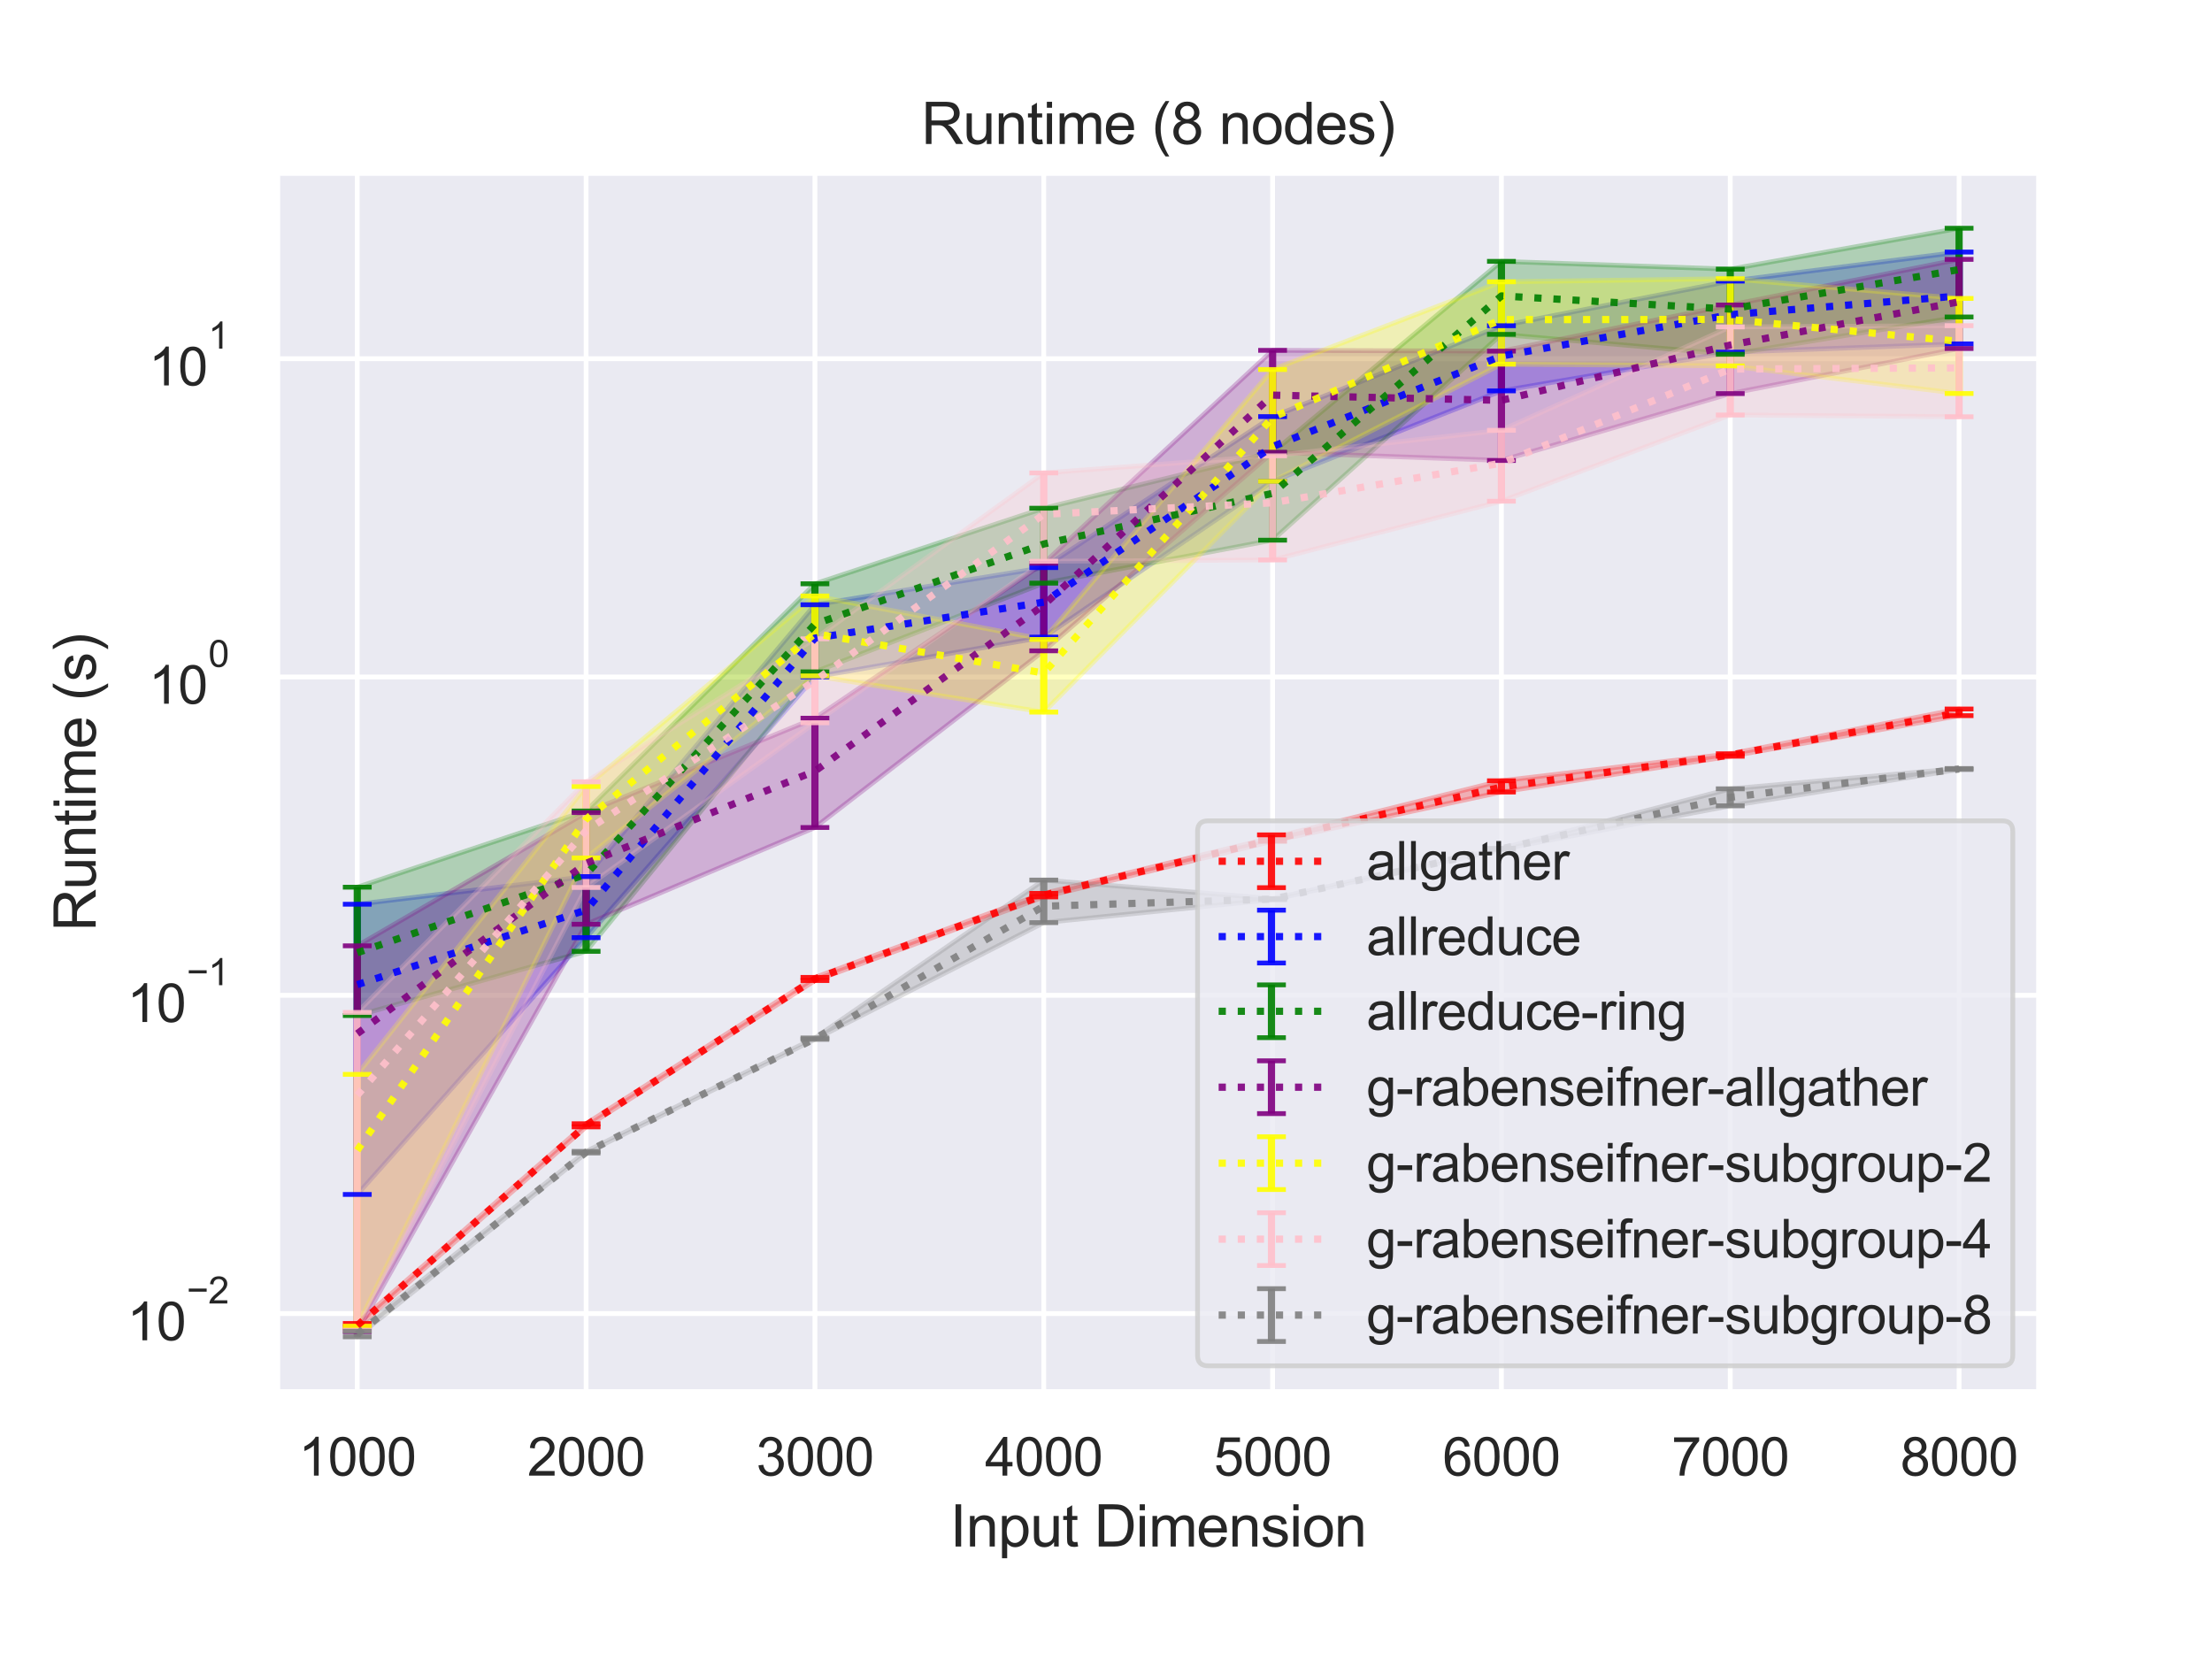 <?xml version="1.0" encoding="utf-8" standalone="no"?>
<!DOCTYPE svg PUBLIC "-//W3C//DTD SVG 1.1//EN"
  "http://www.w3.org/Graphics/SVG/1.1/DTD/svg11.dtd">
<svg height="345.6pt" version="1.1" viewBox="0 0 460.8 345.6" width="460.8pt" xmlns="http://www.w3.org/2000/svg" xmlns:xlink="http://www.w3.org/1999/xlink">
 <defs>
  <style type="text/css">*{stroke-linecap:butt;stroke-linejoin:round;}</style>
 </defs>
 <g id="figure_1">
  <g id="patch_1">
   <path d="M 0 345.6 
L 460.8 345.6 
L 460.8 0 
L 0 0 
z
" style="fill:#ffffff;"/>
  </g>
  <g id="axes_1">
   <g id="patch_2">
    <path d="M 57.74 290.02 
L 424.8 290.02 
L 424.8 36 
L 57.74 36 
z
" style="fill:#eaeaf2;"/>
   </g>
   <g id="matplotlib.axis_1">
    <g id="xtick_1">
     <g id="line2d_1">
      <path clip-path="url(#p190f2a56f2)" d="M 74.425 290.02 
L 74.425 36 
" style="fill:none;stroke:#ffffff;stroke-linecap:round;"/>
     </g>
     <g id="text_1">
      <!-- 1000 -->
      <g style="fill:#262626;" transform="translate(62.19 307.394)scale(0.11 -0.11)">
       <defs>
        <path d="M 2384 0 
L 1822 0 
L 1822 3584 
Q 1619 3391 1289 3197 
Q 959 3003 697 2906 
L 697 3450 
Q 1169 3672 1522 3987 
Q 1875 4303 2022 4600 
L 2384 4600 
L 2384 0 
z
" id="ArialMT-31" transform="scale(0.016)"/>
        <path d="M 266 2259 
Q 266 3072 433 3567 
Q 600 4063 929 4331 
Q 1259 4600 1759 4600 
Q 2128 4600 2406 4451 
Q 2684 4303 2865 4023 
Q 3047 3744 3150 3342 
Q 3253 2941 3253 2259 
Q 3253 1453 3087 958 
Q 2922 463 2592 192 
Q 2263 -78 1759 -78 
Q 1097 -78 719 397 
Q 266 969 266 2259 
z
M 844 2259 
Q 844 1131 1108 757 
Q 1372 384 1759 384 
Q 2147 384 2411 759 
Q 2675 1134 2675 2259 
Q 2675 3391 2411 3762 
Q 2147 4134 1753 4134 
Q 1366 4134 1134 3806 
Q 844 3388 844 2259 
z
" id="ArialMT-30" transform="scale(0.016)"/>
       </defs>
       <use xlink:href="#ArialMT-31"/>
       <use x="55.615" xlink:href="#ArialMT-30"/>
       <use x="111.23" xlink:href="#ArialMT-30"/>
       <use x="166.846" xlink:href="#ArialMT-30"/>
      </g>
     </g>
    </g>
    <g id="xtick_2">
     <g id="line2d_2">
      <path clip-path="url(#p190f2a56f2)" d="M 122.095 290.02 
L 122.095 36 
" style="fill:none;stroke:#ffffff;stroke-linecap:round;"/>
     </g>
     <g id="text_2">
      <!-- 2000 -->
      <g style="fill:#262626;" transform="translate(109.861 307.394)scale(0.11 -0.11)">
       <defs>
        <path d="M 3222 541 
L 3222 0 
L 194 0 
Q 188 203 259 391 
Q 375 700 629 1000 
Q 884 1300 1366 1694 
Q 2113 2306 2375 2664 
Q 2638 3022 2638 3341 
Q 2638 3675 2398 3904 
Q 2159 4134 1775 4134 
Q 1369 4134 1125 3890 
Q 881 3647 878 3216 
L 300 3275 
Q 359 3922 746 4261 
Q 1134 4600 1788 4600 
Q 2447 4600 2831 4234 
Q 3216 3869 3216 3328 
Q 3216 3053 3103 2787 
Q 2991 2522 2730 2228 
Q 2469 1934 1863 1422 
Q 1356 997 1212 845 
Q 1069 694 975 541 
L 3222 541 
z
" id="ArialMT-32" transform="scale(0.016)"/>
       </defs>
       <use xlink:href="#ArialMT-32"/>
       <use x="55.615" xlink:href="#ArialMT-30"/>
       <use x="111.23" xlink:href="#ArialMT-30"/>
       <use x="166.846" xlink:href="#ArialMT-30"/>
      </g>
     </g>
    </g>
    <g id="xtick_3">
     <g id="line2d_3">
      <path clip-path="url(#p190f2a56f2)" d="M 169.765 290.02 
L 169.765 36 
" style="fill:none;stroke:#ffffff;stroke-linecap:round;"/>
     </g>
     <g id="text_3">
      <!-- 3000 -->
      <g style="fill:#262626;" transform="translate(157.531 307.394)scale(0.11 -0.11)">
       <defs>
        <path d="M 269 1209 
L 831 1284 
Q 928 806 1161 595 
Q 1394 384 1728 384 
Q 2125 384 2398 659 
Q 2672 934 2672 1341 
Q 2672 1728 2419 1979 
Q 2166 2231 1775 2231 
Q 1616 2231 1378 2169 
L 1441 2663 
Q 1497 2656 1531 2656 
Q 1891 2656 2178 2843 
Q 2466 3031 2466 3422 
Q 2466 3731 2256 3934 
Q 2047 4138 1716 4138 
Q 1388 4138 1169 3931 
Q 950 3725 888 3313 
L 325 3413 
Q 428 3978 793 4289 
Q 1159 4600 1703 4600 
Q 2078 4600 2393 4439 
Q 2709 4278 2876 4000 
Q 3044 3722 3044 3409 
Q 3044 3113 2884 2869 
Q 2725 2625 2413 2481 
Q 2819 2388 3044 2092 
Q 3269 1797 3269 1353 
Q 3269 753 2831 336 
Q 2394 -81 1725 -81 
Q 1122 -81 723 278 
Q 325 638 269 1209 
z
" id="ArialMT-33" transform="scale(0.016)"/>
       </defs>
       <use xlink:href="#ArialMT-33"/>
       <use x="55.615" xlink:href="#ArialMT-30"/>
       <use x="111.23" xlink:href="#ArialMT-30"/>
       <use x="166.846" xlink:href="#ArialMT-30"/>
      </g>
     </g>
    </g>
    <g id="xtick_4">
     <g id="line2d_4">
      <path clip-path="url(#p190f2a56f2)" d="M 217.435 290.02 
L 217.435 36 
" style="fill:none;stroke:#ffffff;stroke-linecap:round;"/>
     </g>
     <g id="text_4">
      <!-- 4000 -->
      <g style="fill:#262626;" transform="translate(205.201 307.394)scale(0.11 -0.11)">
       <defs>
        <path d="M 2069 0 
L 2069 1097 
L 81 1097 
L 81 1613 
L 2172 4581 
L 2631 4581 
L 2631 1613 
L 3250 1613 
L 3250 1097 
L 2631 1097 
L 2631 0 
L 2069 0 
z
M 2069 1613 
L 2069 3678 
L 634 1613 
L 2069 1613 
z
" id="ArialMT-34" transform="scale(0.016)"/>
       </defs>
       <use xlink:href="#ArialMT-34"/>
       <use x="55.615" xlink:href="#ArialMT-30"/>
       <use x="111.23" xlink:href="#ArialMT-30"/>
       <use x="166.846" xlink:href="#ArialMT-30"/>
      </g>
     </g>
    </g>
    <g id="xtick_5">
     <g id="line2d_5">
      <path clip-path="url(#p190f2a56f2)" d="M 265.105 290.02 
L 265.105 36 
" style="fill:none;stroke:#ffffff;stroke-linecap:round;"/>
     </g>
     <g id="text_5">
      <!-- 5000 -->
      <g style="fill:#262626;" transform="translate(252.871 307.394)scale(0.11 -0.11)">
       <defs>
        <path d="M 266 1200 
L 856 1250 
Q 922 819 1161 601 
Q 1400 384 1738 384 
Q 2144 384 2425 690 
Q 2706 997 2706 1503 
Q 2706 1984 2436 2262 
Q 2166 2541 1728 2541 
Q 1456 2541 1237 2417 
Q 1019 2294 894 2097 
L 366 2166 
L 809 4519 
L 3088 4519 
L 3088 3981 
L 1259 3981 
L 1013 2750 
Q 1425 3038 1878 3038 
Q 2478 3038 2890 2622 
Q 3303 2206 3303 1553 
Q 3303 931 2941 478 
Q 2500 -78 1738 -78 
Q 1113 -78 717 272 
Q 322 622 266 1200 
z
" id="ArialMT-35" transform="scale(0.016)"/>
       </defs>
       <use xlink:href="#ArialMT-35"/>
       <use x="55.615" xlink:href="#ArialMT-30"/>
       <use x="111.23" xlink:href="#ArialMT-30"/>
       <use x="166.846" xlink:href="#ArialMT-30"/>
      </g>
     </g>
    </g>
    <g id="xtick_6">
     <g id="line2d_6">
      <path clip-path="url(#p190f2a56f2)" d="M 312.775 290.02 
L 312.775 36 
" style="fill:none;stroke:#ffffff;stroke-linecap:round;"/>
     </g>
     <g id="text_6">
      <!-- 6000 -->
      <g style="fill:#262626;" transform="translate(300.541 307.394)scale(0.11 -0.11)">
       <defs>
        <path d="M 3184 3459 
L 2625 3416 
Q 2550 3747 2413 3897 
Q 2184 4138 1850 4138 
Q 1581 4138 1378 3988 
Q 1113 3794 959 3422 
Q 806 3050 800 2363 
Q 1003 2672 1297 2822 
Q 1591 2972 1913 2972 
Q 2475 2972 2870 2558 
Q 3266 2144 3266 1488 
Q 3266 1056 3080 686 
Q 2894 316 2569 119 
Q 2244 -78 1831 -78 
Q 1128 -78 684 439 
Q 241 956 241 2144 
Q 241 3472 731 4075 
Q 1159 4600 1884 4600 
Q 2425 4600 2770 4297 
Q 3116 3994 3184 3459 
z
M 888 1484 
Q 888 1194 1011 928 
Q 1134 663 1356 523 
Q 1578 384 1822 384 
Q 2178 384 2434 671 
Q 2691 959 2691 1453 
Q 2691 1928 2437 2201 
Q 2184 2475 1800 2475 
Q 1419 2475 1153 2201 
Q 888 1928 888 1484 
z
" id="ArialMT-36" transform="scale(0.016)"/>
       </defs>
       <use xlink:href="#ArialMT-36"/>
       <use x="55.615" xlink:href="#ArialMT-30"/>
       <use x="111.23" xlink:href="#ArialMT-30"/>
       <use x="166.846" xlink:href="#ArialMT-30"/>
      </g>
     </g>
    </g>
    <g id="xtick_7">
     <g id="line2d_7">
      <path clip-path="url(#p190f2a56f2)" d="M 360.445 290.02 
L 360.445 36 
" style="fill:none;stroke:#ffffff;stroke-linecap:round;"/>
     </g>
     <g id="text_7">
      <!-- 7000 -->
      <g style="fill:#262626;" transform="translate(348.211 307.394)scale(0.11 -0.11)">
       <defs>
        <path d="M 303 3981 
L 303 4522 
L 3269 4522 
L 3269 4084 
Q 2831 3619 2401 2847 
Q 1972 2075 1738 1259 
Q 1569 684 1522 0 
L 944 0 
Q 953 541 1156 1306 
Q 1359 2072 1739 2783 
Q 2119 3494 2547 3981 
L 303 3981 
z
" id="ArialMT-37" transform="scale(0.016)"/>
       </defs>
       <use xlink:href="#ArialMT-37"/>
       <use x="55.615" xlink:href="#ArialMT-30"/>
       <use x="111.23" xlink:href="#ArialMT-30"/>
       <use x="166.846" xlink:href="#ArialMT-30"/>
      </g>
     </g>
    </g>
    <g id="xtick_8">
     <g id="line2d_8">
      <path clip-path="url(#p190f2a56f2)" d="M 408.115 290.02 
L 408.115 36 
" style="fill:none;stroke:#ffffff;stroke-linecap:round;"/>
     </g>
     <g id="text_8">
      <!-- 8000 -->
      <g style="fill:#262626;" transform="translate(395.881 307.394)scale(0.11 -0.11)">
       <defs>
        <path d="M 1131 2484 
Q 781 2613 612 2850 
Q 444 3088 444 3419 
Q 444 3919 803 4259 
Q 1163 4600 1759 4600 
Q 2359 4600 2725 4251 
Q 3091 3903 3091 3403 
Q 3091 3084 2923 2848 
Q 2756 2613 2416 2484 
Q 2838 2347 3058 2040 
Q 3278 1734 3278 1309 
Q 3278 722 2862 322 
Q 2447 -78 1769 -78 
Q 1091 -78 675 323 
Q 259 725 259 1325 
Q 259 1772 486 2073 
Q 713 2375 1131 2484 
z
M 1019 3438 
Q 1019 3113 1228 2906 
Q 1438 2700 1772 2700 
Q 2097 2700 2305 2904 
Q 2513 3109 2513 3406 
Q 2513 3716 2298 3927 
Q 2084 4138 1766 4138 
Q 1444 4138 1231 3931 
Q 1019 3725 1019 3438 
z
M 838 1322 
Q 838 1081 952 856 
Q 1066 631 1291 507 
Q 1516 384 1775 384 
Q 2178 384 2440 643 
Q 2703 903 2703 1303 
Q 2703 1709 2433 1975 
Q 2163 2241 1756 2241 
Q 1359 2241 1098 1978 
Q 838 1716 838 1322 
z
" id="ArialMT-38" transform="scale(0.016)"/>
       </defs>
       <use xlink:href="#ArialMT-38"/>
       <use x="55.615" xlink:href="#ArialMT-30"/>
       <use x="111.23" xlink:href="#ArialMT-30"/>
       <use x="166.846" xlink:href="#ArialMT-30"/>
      </g>
     </g>
    </g>
    <g id="text_9">
     <!-- Input Dimension -->
     <g style="fill:#262626;" transform="translate(197.916 322.169)scale(0.12 -0.12)">
      <defs>
       <path d="M 597 0 
L 597 4581 
L 1203 4581 
L 1203 0 
L 597 0 
z
" id="ArialMT-49" transform="scale(0.016)"/>
       <path d="M 422 0 
L 422 3319 
L 928 3319 
L 928 2847 
Q 1294 3394 1984 3394 
Q 2284 3394 2536 3286 
Q 2788 3178 2913 3003 
Q 3038 2828 3088 2588 
Q 3119 2431 3119 2041 
L 3119 0 
L 2556 0 
L 2556 2019 
Q 2556 2363 2490 2533 
Q 2425 2703 2258 2804 
Q 2091 2906 1866 2906 
Q 1506 2906 1245 2678 
Q 984 2450 984 1813 
L 984 0 
L 422 0 
z
" id="ArialMT-6e" transform="scale(0.016)"/>
       <path d="M 422 -1272 
L 422 3319 
L 934 3319 
L 934 2888 
Q 1116 3141 1344 3267 
Q 1572 3394 1897 3394 
Q 2322 3394 2647 3175 
Q 2972 2956 3137 2557 
Q 3303 2159 3303 1684 
Q 3303 1175 3120 767 
Q 2938 359 2589 142 
Q 2241 -75 1856 -75 
Q 1575 -75 1351 44 
Q 1128 163 984 344 
L 984 -1272 
L 422 -1272 
z
M 931 1641 
Q 931 1000 1190 694 
Q 1450 388 1819 388 
Q 2194 388 2461 705 
Q 2728 1022 2728 1688 
Q 2728 2322 2467 2637 
Q 2206 2953 1844 2953 
Q 1484 2953 1207 2617 
Q 931 2281 931 1641 
z
" id="ArialMT-70" transform="scale(0.016)"/>
       <path d="M 2597 0 
L 2597 488 
Q 2209 -75 1544 -75 
Q 1250 -75 995 37 
Q 741 150 617 320 
Q 494 491 444 738 
Q 409 903 409 1263 
L 409 3319 
L 972 3319 
L 972 1478 
Q 972 1038 1006 884 
Q 1059 663 1231 536 
Q 1403 409 1656 409 
Q 1909 409 2131 539 
Q 2353 669 2445 892 
Q 2538 1116 2538 1541 
L 2538 3319 
L 3100 3319 
L 3100 0 
L 2597 0 
z
" id="ArialMT-75" transform="scale(0.016)"/>
       <path d="M 1650 503 
L 1731 6 
Q 1494 -44 1306 -44 
Q 1000 -44 831 53 
Q 663 150 594 308 
Q 525 466 525 972 
L 525 2881 
L 113 2881 
L 113 3319 
L 525 3319 
L 525 4141 
L 1084 4478 
L 1084 3319 
L 1650 3319 
L 1650 2881 
L 1084 2881 
L 1084 941 
Q 1084 700 1114 631 
Q 1144 563 1211 522 
Q 1278 481 1403 481 
Q 1497 481 1650 503 
z
" id="ArialMT-74" transform="scale(0.016)"/>
       <path id="ArialMT-20" transform="scale(0.016)"/>
       <path d="M 494 0 
L 494 4581 
L 2072 4581 
Q 2606 4581 2888 4516 
Q 3281 4425 3559 4188 
Q 3922 3881 4101 3404 
Q 4281 2928 4281 2316 
Q 4281 1794 4159 1391 
Q 4038 988 3847 723 
Q 3656 459 3429 307 
Q 3203 156 2883 78 
Q 2563 0 2147 0 
L 494 0 
z
M 1100 541 
L 2078 541 
Q 2531 541 2789 625 
Q 3047 709 3200 863 
Q 3416 1078 3536 1442 
Q 3656 1806 3656 2325 
Q 3656 3044 3420 3430 
Q 3184 3816 2847 3947 
Q 2603 4041 2063 4041 
L 1100 4041 
L 1100 541 
z
" id="ArialMT-44" transform="scale(0.016)"/>
       <path d="M 425 3934 
L 425 4581 
L 988 4581 
L 988 3934 
L 425 3934 
z
M 425 0 
L 425 3319 
L 988 3319 
L 988 0 
L 425 0 
z
" id="ArialMT-69" transform="scale(0.016)"/>
       <path d="M 422 0 
L 422 3319 
L 925 3319 
L 925 2853 
Q 1081 3097 1340 3245 
Q 1600 3394 1931 3394 
Q 2300 3394 2536 3241 
Q 2772 3088 2869 2813 
Q 3263 3394 3894 3394 
Q 4388 3394 4653 3120 
Q 4919 2847 4919 2278 
L 4919 0 
L 4359 0 
L 4359 2091 
Q 4359 2428 4304 2576 
Q 4250 2725 4106 2815 
Q 3963 2906 3769 2906 
Q 3419 2906 3187 2673 
Q 2956 2441 2956 1928 
L 2956 0 
L 2394 0 
L 2394 2156 
Q 2394 2531 2256 2718 
Q 2119 2906 1806 2906 
Q 1569 2906 1367 2781 
Q 1166 2656 1075 2415 
Q 984 2175 984 1722 
L 984 0 
L 422 0 
z
" id="ArialMT-6d" transform="scale(0.016)"/>
       <path d="M 2694 1069 
L 3275 997 
Q 3138 488 2766 206 
Q 2394 -75 1816 -75 
Q 1088 -75 661 373 
Q 234 822 234 1631 
Q 234 2469 665 2931 
Q 1097 3394 1784 3394 
Q 2450 3394 2872 2941 
Q 3294 2488 3294 1666 
Q 3294 1616 3291 1516 
L 816 1516 
Q 847 969 1125 678 
Q 1403 388 1819 388 
Q 2128 388 2347 550 
Q 2566 713 2694 1069 
z
M 847 1978 
L 2700 1978 
Q 2663 2397 2488 2606 
Q 2219 2931 1791 2931 
Q 1403 2931 1139 2672 
Q 875 2413 847 1978 
z
" id="ArialMT-65" transform="scale(0.016)"/>
       <path d="M 197 991 
L 753 1078 
Q 800 744 1014 566 
Q 1228 388 1613 388 
Q 2000 388 2187 545 
Q 2375 703 2375 916 
Q 2375 1106 2209 1216 
Q 2094 1291 1634 1406 
Q 1016 1563 777 1677 
Q 538 1791 414 1992 
Q 291 2194 291 2438 
Q 291 2659 392 2848 
Q 494 3038 669 3163 
Q 800 3259 1026 3326 
Q 1253 3394 1513 3394 
Q 1903 3394 2198 3281 
Q 2494 3169 2634 2976 
Q 2775 2784 2828 2463 
L 2278 2388 
Q 2241 2644 2061 2787 
Q 1881 2931 1553 2931 
Q 1166 2931 1000 2803 
Q 834 2675 834 2503 
Q 834 2394 903 2306 
Q 972 2216 1119 2156 
Q 1203 2125 1616 2013 
Q 2213 1853 2448 1751 
Q 2684 1650 2818 1456 
Q 2953 1263 2953 975 
Q 2953 694 2789 445 
Q 2625 197 2315 61 
Q 2006 -75 1616 -75 
Q 969 -75 630 194 
Q 291 463 197 991 
z
" id="ArialMT-73" transform="scale(0.016)"/>
       <path d="M 213 1659 
Q 213 2581 725 3025 
Q 1153 3394 1769 3394 
Q 2453 3394 2887 2945 
Q 3322 2497 3322 1706 
Q 3322 1066 3130 698 
Q 2938 331 2570 128 
Q 2203 -75 1769 -75 
Q 1072 -75 642 372 
Q 213 819 213 1659 
z
M 791 1659 
Q 791 1022 1069 705 
Q 1347 388 1769 388 
Q 2188 388 2466 706 
Q 2744 1025 2744 1678 
Q 2744 2294 2464 2611 
Q 2184 2928 1769 2928 
Q 1347 2928 1069 2612 
Q 791 2297 791 1659 
z
" id="ArialMT-6f" transform="scale(0.016)"/>
      </defs>
      <use xlink:href="#ArialMT-49"/>
      <use x="27.783" xlink:href="#ArialMT-6e"/>
      <use x="83.398" xlink:href="#ArialMT-70"/>
      <use x="139.014" xlink:href="#ArialMT-75"/>
      <use x="194.629" xlink:href="#ArialMT-74"/>
      <use x="222.412" xlink:href="#ArialMT-20"/>
      <use x="250.195" xlink:href="#ArialMT-44"/>
      <use x="322.412" xlink:href="#ArialMT-69"/>
      <use x="344.629" xlink:href="#ArialMT-6d"/>
      <use x="427.93" xlink:href="#ArialMT-65"/>
      <use x="483.545" xlink:href="#ArialMT-6e"/>
      <use x="539.16" xlink:href="#ArialMT-73"/>
      <use x="589.16" xlink:href="#ArialMT-69"/>
      <use x="611.377" xlink:href="#ArialMT-6f"/>
      <use x="666.992" xlink:href="#ArialMT-6e"/>
     </g>
    </g>
   </g>
   <g id="matplotlib.axis_2">
    <g id="ytick_1">
     <g id="line2d_9">
      <path clip-path="url(#p190f2a56f2)" d="M 57.74 273.642 
L 424.8 273.642 
" style="fill:none;stroke:#ffffff;stroke-linecap:round;"/>
     </g>
     <g id="text_10">
      <!-- $\mathdefault{10^{-2}}$ -->
      <g style="fill:#262626;" transform="translate(26.46 279.314)scale(0.11 -0.11)">
       <defs>
        <path d="M 3381 1997 
L 356 1997 
L 356 2522 
L 3381 2522 
L 3381 1997 
z
" id="ArialMT-2212" transform="scale(0.016)"/>
       </defs>
       <use transform="translate(0 0.994)" xlink:href="#ArialMT-31"/>
       <use transform="translate(55.615 0.994)" xlink:href="#ArialMT-30"/>
       <use transform="translate(112.973 70.688)scale(0.7)" xlink:href="#ArialMT-2212"/>
       <use transform="translate(153.852 70.688)scale(0.7)" xlink:href="#ArialMT-32"/>
      </g>
     </g>
    </g>
    <g id="ytick_2">
     <g id="line2d_10">
      <path clip-path="url(#p190f2a56f2)" d="M 57.74 207.336 
L 424.8 207.336 
" style="fill:none;stroke:#ffffff;stroke-linecap:round;"/>
     </g>
     <g id="text_11">
      <!-- $\mathdefault{10^{-1}}$ -->
      <g style="fill:#262626;" transform="translate(26.46 213.008)scale(0.11 -0.11)">
       <use transform="translate(0 0.994)" xlink:href="#ArialMT-31"/>
       <use transform="translate(55.615 0.994)" xlink:href="#ArialMT-30"/>
       <use transform="translate(112.973 70.688)scale(0.7)" xlink:href="#ArialMT-2212"/>
       <use transform="translate(153.852 70.688)scale(0.7)" xlink:href="#ArialMT-31"/>
      </g>
     </g>
    </g>
    <g id="ytick_3">
     <g id="line2d_11">
      <path clip-path="url(#p190f2a56f2)" d="M 57.74 141.031 
L 424.8 141.031 
" style="fill:none;stroke:#ffffff;stroke-linecap:round;"/>
     </g>
     <g id="text_12">
      <!-- $\mathdefault{10^{0}}$ -->
      <g style="fill:#262626;" transform="translate(30.97 146.703)scale(0.11 -0.11)">
       <use transform="translate(0 0.994)" xlink:href="#ArialMT-31"/>
       <use transform="translate(55.615 0.994)" xlink:href="#ArialMT-30"/>
       <use transform="translate(112.973 70.688)scale(0.7)" xlink:href="#ArialMT-30"/>
      </g>
     </g>
    </g>
    <g id="ytick_4">
     <g id="line2d_12">
      <path clip-path="url(#p190f2a56f2)" d="M 57.74 74.725 
L 424.8 74.725 
" style="fill:none;stroke:#ffffff;stroke-linecap:round;"/>
     </g>
     <g id="text_13">
      <!-- $\mathdefault{10^{1}}$ -->
      <g style="fill:#262626;" transform="translate(30.97 80.397)scale(0.11 -0.11)">
       <use transform="translate(0 0.994)" xlink:href="#ArialMT-31"/>
       <use transform="translate(55.615 0.994)" xlink:href="#ArialMT-30"/>
       <use transform="translate(112.973 70.688)scale(0.7)" xlink:href="#ArialMT-31"/>
      </g>
     </g>
    </g>
    <g id="ytick_5"/>
    <g id="ytick_6"/>
    <g id="ytick_7"/>
    <g id="ytick_8"/>
    <g id="ytick_9"/>
    <g id="ytick_10"/>
    <g id="ytick_11"/>
    <g id="ytick_12"/>
    <g id="ytick_13"/>
    <g id="ytick_14"/>
    <g id="ytick_15"/>
    <g id="ytick_16"/>
    <g id="ytick_17"/>
    <g id="ytick_18"/>
    <g id="ytick_19"/>
    <g id="ytick_20"/>
    <g id="ytick_21"/>
    <g id="ytick_22"/>
    <g id="ytick_23"/>
    <g id="ytick_24"/>
    <g id="ytick_25"/>
    <g id="ytick_26"/>
    <g id="ytick_27"/>
    <g id="ytick_28"/>
    <g id="ytick_29"/>
    <g id="ytick_30"/>
    <g id="ytick_31"/>
    <g id="ytick_32"/>
    <g id="ytick_33"/>
    <g id="ytick_34"/>
    <g id="text_14">
     <!-- Runtime (s) -->
     <g style="fill:#262626;" transform="translate(19.934 194.013)rotate(-90)scale(0.12 -0.12)">
      <defs>
       <path d="M 503 0 
L 503 4581 
L 2534 4581 
Q 3147 4581 3465 4457 
Q 3784 4334 3975 4021 
Q 4166 3709 4166 3331 
Q 4166 2844 3850 2509 
Q 3534 2175 2875 2084 
Q 3116 1969 3241 1856 
Q 3506 1613 3744 1247 
L 4541 0 
L 3778 0 
L 3172 953 
Q 2906 1366 2734 1584 
Q 2563 1803 2427 1890 
Q 2291 1978 2150 2013 
Q 2047 2034 1813 2034 
L 1109 2034 
L 1109 0 
L 503 0 
z
M 1109 2559 
L 2413 2559 
Q 2828 2559 3062 2645 
Q 3297 2731 3419 2920 
Q 3541 3109 3541 3331 
Q 3541 3656 3305 3865 
Q 3069 4075 2559 4075 
L 1109 4075 
L 1109 2559 
z
" id="ArialMT-52" transform="scale(0.016)"/>
       <path d="M 1497 -1347 
Q 1031 -759 709 28 
Q 388 816 388 1659 
Q 388 2403 628 3084 
Q 909 3875 1497 4659 
L 1900 4659 
Q 1522 4009 1400 3731 
Q 1209 3300 1100 2831 
Q 966 2247 966 1656 
Q 966 153 1900 -1347 
L 1497 -1347 
z
" id="ArialMT-28" transform="scale(0.016)"/>
       <path d="M 791 -1347 
L 388 -1347 
Q 1322 153 1322 1656 
Q 1322 2244 1188 2822 
Q 1081 3291 891 3722 
Q 769 4003 388 4659 
L 791 4659 
Q 1378 3875 1659 3084 
Q 1900 2403 1900 1659 
Q 1900 816 1576 28 
Q 1253 -759 791 -1347 
z
" id="ArialMT-29" transform="scale(0.016)"/>
      </defs>
      <use xlink:href="#ArialMT-52"/>
      <use x="72.217" xlink:href="#ArialMT-75"/>
      <use x="127.832" xlink:href="#ArialMT-6e"/>
      <use x="183.447" xlink:href="#ArialMT-74"/>
      <use x="211.23" xlink:href="#ArialMT-69"/>
      <use x="233.447" xlink:href="#ArialMT-6d"/>
      <use x="316.748" xlink:href="#ArialMT-65"/>
      <use x="372.363" xlink:href="#ArialMT-20"/>
      <use x="400.146" xlink:href="#ArialMT-28"/>
      <use x="433.447" xlink:href="#ArialMT-73"/>
      <use x="483.447" xlink:href="#ArialMT-29"/>
     </g>
    </g>
   </g>
   <g id="PolyCollection_1">
    <defs>
     <path d="M 74.425 -69.904 
L 74.425 -69.099 
L 122.095 -110.852 
L 169.765 -141.335 
L 217.435 -158.757 
L 265.105 -170.362 
L 312.775 -180.61 
L 360.445 -188.058 
L 408.115 -196.517 
L 408.115 -197.905 
L 408.115 -197.905 
L 360.445 -188.575 
L 312.775 -182.952 
L 265.105 -171.099 
L 217.435 -159.486 
L 169.765 -141.997 
L 122.095 -111.511 
L 74.425 -69.904 
z
" id="m2aa2165c4b" style="stroke:#ff0000;stroke-opacity:0.25;"/>
    </defs>
    <g clip-path="url(#p190f2a56f2)">
     <use style="fill:#ff0000;fill-opacity:0.25;stroke:#ff0000;stroke-opacity:0.25;" x="0" xlink:href="#m2aa2165c4b" y="345.6"/>
    </g>
   </g>
   <g id="PolyCollection_2">
    <defs>
     <path d="M 74.425 -157.23 
L 74.425 -96.777 
L 122.095 -150.269 
L 169.765 -204.594 
L 217.435 -212.884 
L 265.105 -245.345 
L 312.775 -264.172 
L 360.445 -272.24 
L 408.115 -273.959 
L 408.115 -293.095 
L 408.115 -293.095 
L 360.445 -287.04 
L 312.775 -277.746 
L 265.105 -258.813 
L 217.435 -227.355 
L 169.765 -219.622 
L 122.095 -162.993 
L 74.425 -157.23 
z
" id="mbee010dede" style="stroke:#0000ff;stroke-opacity:0.25;"/>
    </defs>
    <g clip-path="url(#p190f2a56f2)">
     <use style="fill:#0000ff;fill-opacity:0.25;stroke:#0000ff;stroke-opacity:0.25;" x="0" xlink:href="#mbee010dede" y="345.6"/>
    </g>
   </g>
   <g id="PolyCollection_3">
    <defs>
     <path d="M 74.425 -160.779 
L 74.425 -134.048 
L 122.095 -147.419 
L 169.765 -205.648 
L 217.435 -224.12 
L 265.105 -233.076 
L 312.775 -275.943 
L 360.445 -271.8 
L 408.115 -279.574 
L 408.115 -298.054 
L 408.115 -298.054 
L 360.445 -289.531 
L 312.775 -291.154 
L 265.105 -251.331 
L 217.435 -239.731 
L 169.765 -223.984 
L 122.095 -176.66 
L 74.425 -160.779 
z
" id="mb4ea4150f3" style="stroke:#008000;stroke-opacity:0.25;"/>
    </defs>
    <g clip-path="url(#p190f2a56f2)">
     <use style="fill:#008000;fill-opacity:0.25;stroke:#008000;stroke-opacity:0.25;" x="0" xlink:href="#mb4ea4150f3" y="345.6"/>
    </g>
   </g>
   <g id="PolyCollection_4">
    <defs>
     <path d="M 74.425 -148.568 
L 74.425 -68.196 
L 122.095 -153.058 
L 169.765 -173.217 
L 217.435 -210.024 
L 265.105 -251.378 
L 312.775 -249.677 
L 360.445 -263.608 
L 408.115 -272.992 
L 408.115 -291.569 
L 408.115 -291.569 
L 360.445 -282.063 
L 312.775 -272.459 
L 265.105 -272.614 
L 217.435 -228.259 
L 169.765 -195.985 
L 122.095 -176.312 
L 74.425 -148.568 
z
" id="mc1a7db4e60" style="stroke:#800080;stroke-opacity:0.25;"/>
    </defs>
    <g clip-path="url(#p190f2a56f2)">
     <use style="fill:#800080;fill-opacity:0.25;stroke:#800080;stroke-opacity:0.25;" x="0" xlink:href="#mc1a7db4e60" y="345.6"/>
    </g>
   </g>
   <g id="PolyCollection_5">
    <defs>
     <path d="M 74.425 -121.797 
L 74.425 -69.334 
L 122.095 -166.876 
L 169.765 -204.792 
L 217.435 -197.259 
L 265.105 -245.331 
L 312.775 -269.74 
L 360.445 -269.381 
L 408.115 -263.619 
L 408.115 -283.425 
L 408.115 -283.425 
L 360.445 -287.548 
L 312.775 -286.892 
L 265.105 -268.622 
L 217.435 -212.393 
L 169.765 -221.444 
L 122.095 -181.765 
L 74.425 -121.797 
z
" id="mcce6ef8c78" style="stroke:#ffff00;stroke-opacity:0.25;"/>
    </defs>
    <g clip-path="url(#p190f2a56f2)">
     <use style="fill:#ffff00;fill-opacity:0.25;stroke:#ffff00;stroke-opacity:0.25;" x="0" xlink:href="#mcce6ef8c78" y="345.6"/>
    </g>
   </g>
   <g id="PolyCollection_6">
    <defs>
     <path d="M 74.425 -134.696 
L 74.425 -68.485 
L 122.095 -160.727 
L 169.765 -195.026 
L 217.435 -228.679 
L 265.105 -228.956 
L 312.775 -241.194 
L 360.445 -259.152 
L 408.115 -258.783 
L 408.115 -277.759 
L 408.115 -277.759 
L 360.445 -277.5 
L 312.775 -255.967 
L 265.105 -250.644 
L 217.435 -247.076 
L 169.765 -212.522 
L 122.095 -182.735 
L 74.425 -134.696 
z
" id="m29cfe7d5a4" style="stroke:#ffc0cb;stroke-opacity:0.25;"/>
    </defs>
    <g clip-path="url(#p190f2a56f2)">
     <use style="fill:#ffc0cb;fill-opacity:0.25;stroke:#ffc0cb;stroke-opacity:0.25;" x="0" xlink:href="#m29cfe7d5a4" y="345.6"/>
    </g>
   </g>
   <g id="PolyCollection_7">
    <defs>
     <path d="M 74.425 -68.284 
L 74.425 -67.126 
L 122.095 -105.409 
L 169.765 -129.097 
L 217.435 -153.397 
L 265.105 -158.197 
L 312.775 -168.679 
L 360.445 -177.735 
L 408.115 -185.311 
L 408.115 -185.503 
L 408.115 -185.503 
L 360.445 -181.271 
L 312.775 -168.88 
L 265.105 -158.402 
L 217.435 -162.27 
L 169.765 -129.371 
L 122.095 -105.746 
L 74.425 -68.284 
z
" id="m275347efe6" style="stroke:#808080;stroke-opacity:0.25;"/>
    </defs>
    <g clip-path="url(#p190f2a56f2)">
     <use style="fill:#808080;fill-opacity:0.25;stroke:#808080;stroke-opacity:0.25;" x="0" xlink:href="#m275347efe6" y="345.6"/>
    </g>
   </g>
   <g id="LineCollection_1">
    <path clip-path="url(#p190f2a56f2)" d="M 74.425 276.501 
L 74.425 275.696 
" style="fill:none;stroke:#ff0000;stroke-opacity:0.9;stroke-width:1.5;"/>
    <path clip-path="url(#p190f2a56f2)" d="M 122.095 234.748 
L 122.095 234.089 
" style="fill:none;stroke:#ff0000;stroke-opacity:0.9;stroke-width:1.5;"/>
    <path clip-path="url(#p190f2a56f2)" d="M 169.765 204.265 
L 169.765 203.603 
" style="fill:none;stroke:#ff0000;stroke-opacity:0.9;stroke-width:1.5;"/>
    <path clip-path="url(#p190f2a56f2)" d="M 217.435 186.843 
L 217.435 186.114 
" style="fill:none;stroke:#ff0000;stroke-opacity:0.9;stroke-width:1.5;"/>
    <path clip-path="url(#p190f2a56f2)" d="M 265.105 175.238 
L 265.105 174.501 
" style="fill:none;stroke:#ff0000;stroke-opacity:0.9;stroke-width:1.5;"/>
    <path clip-path="url(#p190f2a56f2)" d="M 312.775 164.99 
L 312.775 162.648 
" style="fill:none;stroke:#ff0000;stroke-opacity:0.9;stroke-width:1.5;"/>
    <path clip-path="url(#p190f2a56f2)" d="M 360.445 157.542 
L 360.445 157.025 
" style="fill:none;stroke:#ff0000;stroke-opacity:0.9;stroke-width:1.5;"/>
    <path clip-path="url(#p190f2a56f2)" d="M 408.115 149.083 
L 408.115 147.695 
" style="fill:none;stroke:#ff0000;stroke-opacity:0.9;stroke-width:1.5;"/>
   </g>
   <g id="LineCollection_2">
    <path clip-path="url(#p190f2a56f2)" d="M 74.425 248.823 
L 74.425 188.37 
" style="fill:none;stroke:#0000ff;stroke-opacity:0.9;stroke-width:1.5;"/>
    <path clip-path="url(#p190f2a56f2)" d="M 122.095 195.331 
L 122.095 182.607 
" style="fill:none;stroke:#0000ff;stroke-opacity:0.9;stroke-width:1.5;"/>
    <path clip-path="url(#p190f2a56f2)" d="M 169.765 141.006 
L 169.765 125.978 
" style="fill:none;stroke:#0000ff;stroke-opacity:0.9;stroke-width:1.5;"/>
    <path clip-path="url(#p190f2a56f2)" d="M 217.435 132.716 
L 217.435 118.245 
" style="fill:none;stroke:#0000ff;stroke-opacity:0.9;stroke-width:1.5;"/>
    <path clip-path="url(#p190f2a56f2)" d="M 265.105 100.255 
L 265.105 86.787 
" style="fill:none;stroke:#0000ff;stroke-opacity:0.9;stroke-width:1.5;"/>
    <path clip-path="url(#p190f2a56f2)" d="M 312.775 81.428 
L 312.775 67.854 
" style="fill:none;stroke:#0000ff;stroke-opacity:0.9;stroke-width:1.5;"/>
    <path clip-path="url(#p190f2a56f2)" d="M 360.445 73.36 
L 360.445 58.56 
" style="fill:none;stroke:#0000ff;stroke-opacity:0.9;stroke-width:1.5;"/>
    <path clip-path="url(#p190f2a56f2)" d="M 408.115 71.641 
L 408.115 52.505 
" style="fill:none;stroke:#0000ff;stroke-opacity:0.9;stroke-width:1.5;"/>
   </g>
   <g id="LineCollection_3">
    <path clip-path="url(#p190f2a56f2)" d="M 74.425 211.552 
L 74.425 184.821 
" style="fill:none;stroke:#008000;stroke-opacity:0.9;stroke-width:1.5;"/>
    <path clip-path="url(#p190f2a56f2)" d="M 122.095 198.181 
L 122.095 168.94 
" style="fill:none;stroke:#008000;stroke-opacity:0.9;stroke-width:1.5;"/>
    <path clip-path="url(#p190f2a56f2)" d="M 169.765 139.952 
L 169.765 121.616 
" style="fill:none;stroke:#008000;stroke-opacity:0.9;stroke-width:1.5;"/>
    <path clip-path="url(#p190f2a56f2)" d="M 217.435 121.48 
L 217.435 105.869 
" style="fill:none;stroke:#008000;stroke-opacity:0.9;stroke-width:1.5;"/>
    <path clip-path="url(#p190f2a56f2)" d="M 265.105 112.524 
L 265.105 94.269 
" style="fill:none;stroke:#008000;stroke-opacity:0.9;stroke-width:1.5;"/>
    <path clip-path="url(#p190f2a56f2)" d="M 312.775 69.657 
L 312.775 54.446 
" style="fill:none;stroke:#008000;stroke-opacity:0.9;stroke-width:1.5;"/>
    <path clip-path="url(#p190f2a56f2)" d="M 360.445 73.8 
L 360.445 56.069 
" style="fill:none;stroke:#008000;stroke-opacity:0.9;stroke-width:1.5;"/>
    <path clip-path="url(#p190f2a56f2)" d="M 408.115 66.026 
L 408.115 47.546 
" style="fill:none;stroke:#008000;stroke-opacity:0.9;stroke-width:1.5;"/>
   </g>
   <g id="LineCollection_4">
    <path clip-path="url(#p190f2a56f2)" d="M 74.425 277.404 
L 74.425 197.032 
" style="fill:none;stroke:#800080;stroke-opacity:0.9;stroke-width:1.5;"/>
    <path clip-path="url(#p190f2a56f2)" d="M 122.095 192.542 
L 122.095 169.288 
" style="fill:none;stroke:#800080;stroke-opacity:0.9;stroke-width:1.5;"/>
    <path clip-path="url(#p190f2a56f2)" d="M 169.765 172.383 
L 169.765 149.615 
" style="fill:none;stroke:#800080;stroke-opacity:0.9;stroke-width:1.5;"/>
    <path clip-path="url(#p190f2a56f2)" d="M 217.435 135.576 
L 217.435 117.341 
" style="fill:none;stroke:#800080;stroke-opacity:0.9;stroke-width:1.5;"/>
    <path clip-path="url(#p190f2a56f2)" d="M 265.105 94.222 
L 265.105 72.986 
" style="fill:none;stroke:#800080;stroke-opacity:0.9;stroke-width:1.5;"/>
    <path clip-path="url(#p190f2a56f2)" d="M 312.775 95.923 
L 312.775 73.141 
" style="fill:none;stroke:#800080;stroke-opacity:0.9;stroke-width:1.5;"/>
    <path clip-path="url(#p190f2a56f2)" d="M 360.445 81.992 
L 360.445 63.537 
" style="fill:none;stroke:#800080;stroke-opacity:0.9;stroke-width:1.5;"/>
    <path clip-path="url(#p190f2a56f2)" d="M 408.115 72.608 
L 408.115 54.031 
" style="fill:none;stroke:#800080;stroke-opacity:0.9;stroke-width:1.5;"/>
   </g>
   <g id="LineCollection_5">
    <path clip-path="url(#p190f2a56f2)" d="M 74.425 276.266 
L 74.425 223.803 
" style="fill:none;stroke:#ffff00;stroke-opacity:0.9;stroke-width:1.5;"/>
    <path clip-path="url(#p190f2a56f2)" d="M 122.095 178.724 
L 122.095 163.835 
" style="fill:none;stroke:#ffff00;stroke-opacity:0.9;stroke-width:1.5;"/>
    <path clip-path="url(#p190f2a56f2)" d="M 169.765 140.808 
L 169.765 124.156 
" style="fill:none;stroke:#ffff00;stroke-opacity:0.9;stroke-width:1.5;"/>
    <path clip-path="url(#p190f2a56f2)" d="M 217.435 148.341 
L 217.435 133.207 
" style="fill:none;stroke:#ffff00;stroke-opacity:0.9;stroke-width:1.5;"/>
    <path clip-path="url(#p190f2a56f2)" d="M 265.105 100.269 
L 265.105 76.978 
" style="fill:none;stroke:#ffff00;stroke-opacity:0.9;stroke-width:1.5;"/>
    <path clip-path="url(#p190f2a56f2)" d="M 312.775 75.86 
L 312.775 58.708 
" style="fill:none;stroke:#ffff00;stroke-opacity:0.9;stroke-width:1.5;"/>
    <path clip-path="url(#p190f2a56f2)" d="M 360.445 76.219 
L 360.445 58.052 
" style="fill:none;stroke:#ffff00;stroke-opacity:0.9;stroke-width:1.5;"/>
    <path clip-path="url(#p190f2a56f2)" d="M 408.115 81.981 
L 408.115 62.175 
" style="fill:none;stroke:#ffff00;stroke-opacity:0.9;stroke-width:1.5;"/>
   </g>
   <g id="LineCollection_6">
    <path clip-path="url(#p190f2a56f2)" d="M 74.425 277.115 
L 74.425 210.904 
" style="fill:none;stroke:#ffc0cb;stroke-opacity:0.9;stroke-width:1.5;"/>
    <path clip-path="url(#p190f2a56f2)" d="M 122.095 184.873 
L 122.095 162.865 
" style="fill:none;stroke:#ffc0cb;stroke-opacity:0.9;stroke-width:1.5;"/>
    <path clip-path="url(#p190f2a56f2)" d="M 169.765 150.574 
L 169.765 133.078 
" style="fill:none;stroke:#ffc0cb;stroke-opacity:0.9;stroke-width:1.5;"/>
    <path clip-path="url(#p190f2a56f2)" d="M 217.435 116.921 
L 217.435 98.524 
" style="fill:none;stroke:#ffc0cb;stroke-opacity:0.9;stroke-width:1.5;"/>
    <path clip-path="url(#p190f2a56f2)" d="M 265.105 116.644 
L 265.105 94.956 
" style="fill:none;stroke:#ffc0cb;stroke-opacity:0.9;stroke-width:1.5;"/>
    <path clip-path="url(#p190f2a56f2)" d="M 312.775 104.406 
L 312.775 89.633 
" style="fill:none;stroke:#ffc0cb;stroke-opacity:0.9;stroke-width:1.5;"/>
    <path clip-path="url(#p190f2a56f2)" d="M 360.445 86.448 
L 360.445 68.1 
" style="fill:none;stroke:#ffc0cb;stroke-opacity:0.9;stroke-width:1.5;"/>
    <path clip-path="url(#p190f2a56f2)" d="M 408.115 86.817 
L 408.115 67.841 
" style="fill:none;stroke:#ffc0cb;stroke-opacity:0.9;stroke-width:1.5;"/>
   </g>
   <g id="LineCollection_7">
    <path clip-path="url(#p190f2a56f2)" d="M 74.425 278.474 
L 74.425 277.316 
" style="fill:none;stroke:#808080;stroke-opacity:0.9;stroke-width:1.5;"/>
    <path clip-path="url(#p190f2a56f2)" d="M 122.095 240.191 
L 122.095 239.854 
" style="fill:none;stroke:#808080;stroke-opacity:0.9;stroke-width:1.5;"/>
    <path clip-path="url(#p190f2a56f2)" d="M 169.765 216.503 
L 169.765 216.229 
" style="fill:none;stroke:#808080;stroke-opacity:0.9;stroke-width:1.5;"/>
    <path clip-path="url(#p190f2a56f2)" d="M 217.435 192.203 
L 217.435 183.33 
" style="fill:none;stroke:#808080;stroke-opacity:0.9;stroke-width:1.5;"/>
    <path clip-path="url(#p190f2a56f2)" d="M 265.105 187.403 
L 265.105 187.198 
" style="fill:none;stroke:#808080;stroke-opacity:0.9;stroke-width:1.5;"/>
    <path clip-path="url(#p190f2a56f2)" d="M 312.775 176.921 
L 312.775 176.72 
" style="fill:none;stroke:#808080;stroke-opacity:0.9;stroke-width:1.5;"/>
    <path clip-path="url(#p190f2a56f2)" d="M 360.445 167.865 
L 360.445 164.329 
" style="fill:none;stroke:#808080;stroke-opacity:0.9;stroke-width:1.5;"/>
    <path clip-path="url(#p190f2a56f2)" d="M 408.115 160.289 
L 408.115 160.097 
" style="fill:none;stroke:#808080;stroke-opacity:0.9;stroke-width:1.5;"/>
   </g>
   <g id="line2d_13">
    <defs>
     <path d="M 3 0 
L -3 -0 
" id="m47fc1bcddc" style="stroke:#ff0000;stroke-opacity:0.9;"/>
    </defs>
    <g clip-path="url(#p190f2a56f2)">
     <use style="fill:#ff0000;fill-opacity:0.9;stroke:#ff0000;stroke-opacity:0.9;" x="74.425" xlink:href="#m47fc1bcddc" y="276.501"/>
     <use style="fill:#ff0000;fill-opacity:0.9;stroke:#ff0000;stroke-opacity:0.9;" x="122.095" xlink:href="#m47fc1bcddc" y="234.748"/>
     <use style="fill:#ff0000;fill-opacity:0.9;stroke:#ff0000;stroke-opacity:0.9;" x="169.765" xlink:href="#m47fc1bcddc" y="204.265"/>
     <use style="fill:#ff0000;fill-opacity:0.9;stroke:#ff0000;stroke-opacity:0.9;" x="217.435" xlink:href="#m47fc1bcddc" y="186.843"/>
     <use style="fill:#ff0000;fill-opacity:0.9;stroke:#ff0000;stroke-opacity:0.9;" x="265.105" xlink:href="#m47fc1bcddc" y="175.238"/>
     <use style="fill:#ff0000;fill-opacity:0.9;stroke:#ff0000;stroke-opacity:0.9;" x="312.775" xlink:href="#m47fc1bcddc" y="164.99"/>
     <use style="fill:#ff0000;fill-opacity:0.9;stroke:#ff0000;stroke-opacity:0.9;" x="360.445" xlink:href="#m47fc1bcddc" y="157.542"/>
     <use style="fill:#ff0000;fill-opacity:0.9;stroke:#ff0000;stroke-opacity:0.9;" x="408.115" xlink:href="#m47fc1bcddc" y="149.083"/>
    </g>
   </g>
   <g id="line2d_14">
    <g clip-path="url(#p190f2a56f2)">
     <use style="fill:#ff0000;fill-opacity:0.9;stroke:#ff0000;stroke-opacity:0.9;" x="74.425" xlink:href="#m47fc1bcddc" y="275.696"/>
     <use style="fill:#ff0000;fill-opacity:0.9;stroke:#ff0000;stroke-opacity:0.9;" x="122.095" xlink:href="#m47fc1bcddc" y="234.089"/>
     <use style="fill:#ff0000;fill-opacity:0.9;stroke:#ff0000;stroke-opacity:0.9;" x="169.765" xlink:href="#m47fc1bcddc" y="203.603"/>
     <use style="fill:#ff0000;fill-opacity:0.9;stroke:#ff0000;stroke-opacity:0.9;" x="217.435" xlink:href="#m47fc1bcddc" y="186.114"/>
     <use style="fill:#ff0000;fill-opacity:0.9;stroke:#ff0000;stroke-opacity:0.9;" x="265.105" xlink:href="#m47fc1bcddc" y="174.501"/>
     <use style="fill:#ff0000;fill-opacity:0.9;stroke:#ff0000;stroke-opacity:0.9;" x="312.775" xlink:href="#m47fc1bcddc" y="162.648"/>
     <use style="fill:#ff0000;fill-opacity:0.9;stroke:#ff0000;stroke-opacity:0.9;" x="360.445" xlink:href="#m47fc1bcddc" y="157.025"/>
     <use style="fill:#ff0000;fill-opacity:0.9;stroke:#ff0000;stroke-opacity:0.9;" x="408.115" xlink:href="#m47fc1bcddc" y="147.695"/>
    </g>
   </g>
   <g id="line2d_15">
    <defs>
     <path d="M 3 0 
L -3 -0 
" id="m7605151236" style="stroke:#0000ff;stroke-opacity:0.9;"/>
    </defs>
    <g clip-path="url(#p190f2a56f2)">
     <use style="fill:#0000ff;fill-opacity:0.9;stroke:#0000ff;stroke-opacity:0.9;" x="74.425" xlink:href="#m7605151236" y="248.823"/>
     <use style="fill:#0000ff;fill-opacity:0.9;stroke:#0000ff;stroke-opacity:0.9;" x="122.095" xlink:href="#m7605151236" y="195.331"/>
     <use style="fill:#0000ff;fill-opacity:0.9;stroke:#0000ff;stroke-opacity:0.9;" x="169.765" xlink:href="#m7605151236" y="141.006"/>
     <use style="fill:#0000ff;fill-opacity:0.9;stroke:#0000ff;stroke-opacity:0.9;" x="217.435" xlink:href="#m7605151236" y="132.716"/>
     <use style="fill:#0000ff;fill-opacity:0.9;stroke:#0000ff;stroke-opacity:0.9;" x="265.105" xlink:href="#m7605151236" y="100.255"/>
     <use style="fill:#0000ff;fill-opacity:0.9;stroke:#0000ff;stroke-opacity:0.9;" x="312.775" xlink:href="#m7605151236" y="81.428"/>
     <use style="fill:#0000ff;fill-opacity:0.9;stroke:#0000ff;stroke-opacity:0.9;" x="360.445" xlink:href="#m7605151236" y="73.36"/>
     <use style="fill:#0000ff;fill-opacity:0.9;stroke:#0000ff;stroke-opacity:0.9;" x="408.115" xlink:href="#m7605151236" y="71.641"/>
    </g>
   </g>
   <g id="line2d_16">
    <g clip-path="url(#p190f2a56f2)">
     <use style="fill:#0000ff;fill-opacity:0.9;stroke:#0000ff;stroke-opacity:0.9;" x="74.425" xlink:href="#m7605151236" y="188.37"/>
     <use style="fill:#0000ff;fill-opacity:0.9;stroke:#0000ff;stroke-opacity:0.9;" x="122.095" xlink:href="#m7605151236" y="182.607"/>
     <use style="fill:#0000ff;fill-opacity:0.9;stroke:#0000ff;stroke-opacity:0.9;" x="169.765" xlink:href="#m7605151236" y="125.978"/>
     <use style="fill:#0000ff;fill-opacity:0.9;stroke:#0000ff;stroke-opacity:0.9;" x="217.435" xlink:href="#m7605151236" y="118.245"/>
     <use style="fill:#0000ff;fill-opacity:0.9;stroke:#0000ff;stroke-opacity:0.9;" x="265.105" xlink:href="#m7605151236" y="86.787"/>
     <use style="fill:#0000ff;fill-opacity:0.9;stroke:#0000ff;stroke-opacity:0.9;" x="312.775" xlink:href="#m7605151236" y="67.854"/>
     <use style="fill:#0000ff;fill-opacity:0.9;stroke:#0000ff;stroke-opacity:0.9;" x="360.445" xlink:href="#m7605151236" y="58.56"/>
     <use style="fill:#0000ff;fill-opacity:0.9;stroke:#0000ff;stroke-opacity:0.9;" x="408.115" xlink:href="#m7605151236" y="52.505"/>
    </g>
   </g>
   <g id="line2d_17">
    <defs>
     <path d="M 3 0 
L -3 -0 
" id="m35eba72101" style="stroke:#008000;stroke-opacity:0.9;"/>
    </defs>
    <g clip-path="url(#p190f2a56f2)">
     <use style="fill:#008000;fill-opacity:0.9;stroke:#008000;stroke-opacity:0.9;" x="74.425" xlink:href="#m35eba72101" y="211.552"/>
     <use style="fill:#008000;fill-opacity:0.9;stroke:#008000;stroke-opacity:0.9;" x="122.095" xlink:href="#m35eba72101" y="198.181"/>
     <use style="fill:#008000;fill-opacity:0.9;stroke:#008000;stroke-opacity:0.9;" x="169.765" xlink:href="#m35eba72101" y="139.952"/>
     <use style="fill:#008000;fill-opacity:0.9;stroke:#008000;stroke-opacity:0.9;" x="217.435" xlink:href="#m35eba72101" y="121.48"/>
     <use style="fill:#008000;fill-opacity:0.9;stroke:#008000;stroke-opacity:0.9;" x="265.105" xlink:href="#m35eba72101" y="112.524"/>
     <use style="fill:#008000;fill-opacity:0.9;stroke:#008000;stroke-opacity:0.9;" x="312.775" xlink:href="#m35eba72101" y="69.657"/>
     <use style="fill:#008000;fill-opacity:0.9;stroke:#008000;stroke-opacity:0.9;" x="360.445" xlink:href="#m35eba72101" y="73.8"/>
     <use style="fill:#008000;fill-opacity:0.9;stroke:#008000;stroke-opacity:0.9;" x="408.115" xlink:href="#m35eba72101" y="66.026"/>
    </g>
   </g>
   <g id="line2d_18">
    <g clip-path="url(#p190f2a56f2)">
     <use style="fill:#008000;fill-opacity:0.9;stroke:#008000;stroke-opacity:0.9;" x="74.425" xlink:href="#m35eba72101" y="184.821"/>
     <use style="fill:#008000;fill-opacity:0.9;stroke:#008000;stroke-opacity:0.9;" x="122.095" xlink:href="#m35eba72101" y="168.94"/>
     <use style="fill:#008000;fill-opacity:0.9;stroke:#008000;stroke-opacity:0.9;" x="169.765" xlink:href="#m35eba72101" y="121.616"/>
     <use style="fill:#008000;fill-opacity:0.9;stroke:#008000;stroke-opacity:0.9;" x="217.435" xlink:href="#m35eba72101" y="105.869"/>
     <use style="fill:#008000;fill-opacity:0.9;stroke:#008000;stroke-opacity:0.9;" x="265.105" xlink:href="#m35eba72101" y="94.269"/>
     <use style="fill:#008000;fill-opacity:0.9;stroke:#008000;stroke-opacity:0.9;" x="312.775" xlink:href="#m35eba72101" y="54.446"/>
     <use style="fill:#008000;fill-opacity:0.9;stroke:#008000;stroke-opacity:0.9;" x="360.445" xlink:href="#m35eba72101" y="56.069"/>
     <use style="fill:#008000;fill-opacity:0.9;stroke:#008000;stroke-opacity:0.9;" x="408.115" xlink:href="#m35eba72101" y="47.546"/>
    </g>
   </g>
   <g id="line2d_19">
    <defs>
     <path d="M 3 0 
L -3 -0 
" id="me466b124e4" style="stroke:#800080;stroke-opacity:0.9;"/>
    </defs>
    <g clip-path="url(#p190f2a56f2)">
     <use style="fill:#800080;fill-opacity:0.9;stroke:#800080;stroke-opacity:0.9;" x="74.425" xlink:href="#me466b124e4" y="277.404"/>
     <use style="fill:#800080;fill-opacity:0.9;stroke:#800080;stroke-opacity:0.9;" x="122.095" xlink:href="#me466b124e4" y="192.542"/>
     <use style="fill:#800080;fill-opacity:0.9;stroke:#800080;stroke-opacity:0.9;" x="169.765" xlink:href="#me466b124e4" y="172.383"/>
     <use style="fill:#800080;fill-opacity:0.9;stroke:#800080;stroke-opacity:0.9;" x="217.435" xlink:href="#me466b124e4" y="135.576"/>
     <use style="fill:#800080;fill-opacity:0.9;stroke:#800080;stroke-opacity:0.9;" x="265.105" xlink:href="#me466b124e4" y="94.222"/>
     <use style="fill:#800080;fill-opacity:0.9;stroke:#800080;stroke-opacity:0.9;" x="312.775" xlink:href="#me466b124e4" y="95.923"/>
     <use style="fill:#800080;fill-opacity:0.9;stroke:#800080;stroke-opacity:0.9;" x="360.445" xlink:href="#me466b124e4" y="81.992"/>
     <use style="fill:#800080;fill-opacity:0.9;stroke:#800080;stroke-opacity:0.9;" x="408.115" xlink:href="#me466b124e4" y="72.608"/>
    </g>
   </g>
   <g id="line2d_20">
    <g clip-path="url(#p190f2a56f2)">
     <use style="fill:#800080;fill-opacity:0.9;stroke:#800080;stroke-opacity:0.9;" x="74.425" xlink:href="#me466b124e4" y="197.032"/>
     <use style="fill:#800080;fill-opacity:0.9;stroke:#800080;stroke-opacity:0.9;" x="122.095" xlink:href="#me466b124e4" y="169.288"/>
     <use style="fill:#800080;fill-opacity:0.9;stroke:#800080;stroke-opacity:0.9;" x="169.765" xlink:href="#me466b124e4" y="149.615"/>
     <use style="fill:#800080;fill-opacity:0.9;stroke:#800080;stroke-opacity:0.9;" x="217.435" xlink:href="#me466b124e4" y="117.341"/>
     <use style="fill:#800080;fill-opacity:0.9;stroke:#800080;stroke-opacity:0.9;" x="265.105" xlink:href="#me466b124e4" y="72.986"/>
     <use style="fill:#800080;fill-opacity:0.9;stroke:#800080;stroke-opacity:0.9;" x="312.775" xlink:href="#me466b124e4" y="73.141"/>
     <use style="fill:#800080;fill-opacity:0.9;stroke:#800080;stroke-opacity:0.9;" x="360.445" xlink:href="#me466b124e4" y="63.537"/>
     <use style="fill:#800080;fill-opacity:0.9;stroke:#800080;stroke-opacity:0.9;" x="408.115" xlink:href="#me466b124e4" y="54.031"/>
    </g>
   </g>
   <g id="line2d_21">
    <defs>
     <path d="M 3 0 
L -3 -0 
" id="md21f9fc0b8" style="stroke:#ffff00;stroke-opacity:0.9;"/>
    </defs>
    <g clip-path="url(#p190f2a56f2)">
     <use style="fill:#ffff00;fill-opacity:0.9;stroke:#ffff00;stroke-opacity:0.9;" x="74.425" xlink:href="#md21f9fc0b8" y="276.266"/>
     <use style="fill:#ffff00;fill-opacity:0.9;stroke:#ffff00;stroke-opacity:0.9;" x="122.095" xlink:href="#md21f9fc0b8" y="178.724"/>
     <use style="fill:#ffff00;fill-opacity:0.9;stroke:#ffff00;stroke-opacity:0.9;" x="169.765" xlink:href="#md21f9fc0b8" y="140.808"/>
     <use style="fill:#ffff00;fill-opacity:0.9;stroke:#ffff00;stroke-opacity:0.9;" x="217.435" xlink:href="#md21f9fc0b8" y="148.341"/>
     <use style="fill:#ffff00;fill-opacity:0.9;stroke:#ffff00;stroke-opacity:0.9;" x="265.105" xlink:href="#md21f9fc0b8" y="100.269"/>
     <use style="fill:#ffff00;fill-opacity:0.9;stroke:#ffff00;stroke-opacity:0.9;" x="312.775" xlink:href="#md21f9fc0b8" y="75.86"/>
     <use style="fill:#ffff00;fill-opacity:0.9;stroke:#ffff00;stroke-opacity:0.9;" x="360.445" xlink:href="#md21f9fc0b8" y="76.219"/>
     <use style="fill:#ffff00;fill-opacity:0.9;stroke:#ffff00;stroke-opacity:0.9;" x="408.115" xlink:href="#md21f9fc0b8" y="81.981"/>
    </g>
   </g>
   <g id="line2d_22">
    <g clip-path="url(#p190f2a56f2)">
     <use style="fill:#ffff00;fill-opacity:0.9;stroke:#ffff00;stroke-opacity:0.9;" x="74.425" xlink:href="#md21f9fc0b8" y="223.803"/>
     <use style="fill:#ffff00;fill-opacity:0.9;stroke:#ffff00;stroke-opacity:0.9;" x="122.095" xlink:href="#md21f9fc0b8" y="163.835"/>
     <use style="fill:#ffff00;fill-opacity:0.9;stroke:#ffff00;stroke-opacity:0.9;" x="169.765" xlink:href="#md21f9fc0b8" y="124.156"/>
     <use style="fill:#ffff00;fill-opacity:0.9;stroke:#ffff00;stroke-opacity:0.9;" x="217.435" xlink:href="#md21f9fc0b8" y="133.207"/>
     <use style="fill:#ffff00;fill-opacity:0.9;stroke:#ffff00;stroke-opacity:0.9;" x="265.105" xlink:href="#md21f9fc0b8" y="76.978"/>
     <use style="fill:#ffff00;fill-opacity:0.9;stroke:#ffff00;stroke-opacity:0.9;" x="312.775" xlink:href="#md21f9fc0b8" y="58.708"/>
     <use style="fill:#ffff00;fill-opacity:0.9;stroke:#ffff00;stroke-opacity:0.9;" x="360.445" xlink:href="#md21f9fc0b8" y="58.052"/>
     <use style="fill:#ffff00;fill-opacity:0.9;stroke:#ffff00;stroke-opacity:0.9;" x="408.115" xlink:href="#md21f9fc0b8" y="62.175"/>
    </g>
   </g>
   <g id="line2d_23">
    <defs>
     <path d="M 3 0 
L -3 -0 
" id="m2826244d63" style="stroke:#ffc0cb;stroke-opacity:0.9;"/>
    </defs>
    <g clip-path="url(#p190f2a56f2)">
     <use style="fill:#ffc0cb;fill-opacity:0.9;stroke:#ffc0cb;stroke-opacity:0.9;" x="74.425" xlink:href="#m2826244d63" y="277.115"/>
     <use style="fill:#ffc0cb;fill-opacity:0.9;stroke:#ffc0cb;stroke-opacity:0.9;" x="122.095" xlink:href="#m2826244d63" y="184.873"/>
     <use style="fill:#ffc0cb;fill-opacity:0.9;stroke:#ffc0cb;stroke-opacity:0.9;" x="169.765" xlink:href="#m2826244d63" y="150.574"/>
     <use style="fill:#ffc0cb;fill-opacity:0.9;stroke:#ffc0cb;stroke-opacity:0.9;" x="217.435" xlink:href="#m2826244d63" y="116.921"/>
     <use style="fill:#ffc0cb;fill-opacity:0.9;stroke:#ffc0cb;stroke-opacity:0.9;" x="265.105" xlink:href="#m2826244d63" y="116.644"/>
     <use style="fill:#ffc0cb;fill-opacity:0.9;stroke:#ffc0cb;stroke-opacity:0.9;" x="312.775" xlink:href="#m2826244d63" y="104.406"/>
     <use style="fill:#ffc0cb;fill-opacity:0.9;stroke:#ffc0cb;stroke-opacity:0.9;" x="360.445" xlink:href="#m2826244d63" y="86.448"/>
     <use style="fill:#ffc0cb;fill-opacity:0.9;stroke:#ffc0cb;stroke-opacity:0.9;" x="408.115" xlink:href="#m2826244d63" y="86.817"/>
    </g>
   </g>
   <g id="line2d_24">
    <g clip-path="url(#p190f2a56f2)">
     <use style="fill:#ffc0cb;fill-opacity:0.9;stroke:#ffc0cb;stroke-opacity:0.9;" x="74.425" xlink:href="#m2826244d63" y="210.904"/>
     <use style="fill:#ffc0cb;fill-opacity:0.9;stroke:#ffc0cb;stroke-opacity:0.9;" x="122.095" xlink:href="#m2826244d63" y="162.865"/>
     <use style="fill:#ffc0cb;fill-opacity:0.9;stroke:#ffc0cb;stroke-opacity:0.9;" x="169.765" xlink:href="#m2826244d63" y="133.078"/>
     <use style="fill:#ffc0cb;fill-opacity:0.9;stroke:#ffc0cb;stroke-opacity:0.9;" x="217.435" xlink:href="#m2826244d63" y="98.524"/>
     <use style="fill:#ffc0cb;fill-opacity:0.9;stroke:#ffc0cb;stroke-opacity:0.9;" x="265.105" xlink:href="#m2826244d63" y="94.956"/>
     <use style="fill:#ffc0cb;fill-opacity:0.9;stroke:#ffc0cb;stroke-opacity:0.9;" x="312.775" xlink:href="#m2826244d63" y="89.633"/>
     <use style="fill:#ffc0cb;fill-opacity:0.9;stroke:#ffc0cb;stroke-opacity:0.9;" x="360.445" xlink:href="#m2826244d63" y="68.1"/>
     <use style="fill:#ffc0cb;fill-opacity:0.9;stroke:#ffc0cb;stroke-opacity:0.9;" x="408.115" xlink:href="#m2826244d63" y="67.841"/>
    </g>
   </g>
   <g id="line2d_25">
    <defs>
     <path d="M 3 0 
L -3 -0 
" id="md83867a427" style="stroke:#808080;stroke-opacity:0.9;"/>
    </defs>
    <g clip-path="url(#p190f2a56f2)">
     <use style="fill:#808080;fill-opacity:0.9;stroke:#808080;stroke-opacity:0.9;" x="74.425" xlink:href="#md83867a427" y="278.474"/>
     <use style="fill:#808080;fill-opacity:0.9;stroke:#808080;stroke-opacity:0.9;" x="122.095" xlink:href="#md83867a427" y="240.191"/>
     <use style="fill:#808080;fill-opacity:0.9;stroke:#808080;stroke-opacity:0.9;" x="169.765" xlink:href="#md83867a427" y="216.503"/>
     <use style="fill:#808080;fill-opacity:0.9;stroke:#808080;stroke-opacity:0.9;" x="217.435" xlink:href="#md83867a427" y="192.203"/>
     <use style="fill:#808080;fill-opacity:0.9;stroke:#808080;stroke-opacity:0.9;" x="265.105" xlink:href="#md83867a427" y="187.403"/>
     <use style="fill:#808080;fill-opacity:0.9;stroke:#808080;stroke-opacity:0.9;" x="312.775" xlink:href="#md83867a427" y="176.921"/>
     <use style="fill:#808080;fill-opacity:0.9;stroke:#808080;stroke-opacity:0.9;" x="360.445" xlink:href="#md83867a427" y="167.865"/>
     <use style="fill:#808080;fill-opacity:0.9;stroke:#808080;stroke-opacity:0.9;" x="408.115" xlink:href="#md83867a427" y="160.289"/>
    </g>
   </g>
   <g id="line2d_26">
    <g clip-path="url(#p190f2a56f2)">
     <use style="fill:#808080;fill-opacity:0.9;stroke:#808080;stroke-opacity:0.9;" x="74.425" xlink:href="#md83867a427" y="277.316"/>
     <use style="fill:#808080;fill-opacity:0.9;stroke:#808080;stroke-opacity:0.9;" x="122.095" xlink:href="#md83867a427" y="239.854"/>
     <use style="fill:#808080;fill-opacity:0.9;stroke:#808080;stroke-opacity:0.9;" x="169.765" xlink:href="#md83867a427" y="216.229"/>
     <use style="fill:#808080;fill-opacity:0.9;stroke:#808080;stroke-opacity:0.9;" x="217.435" xlink:href="#md83867a427" y="183.33"/>
     <use style="fill:#808080;fill-opacity:0.9;stroke:#808080;stroke-opacity:0.9;" x="265.105" xlink:href="#md83867a427" y="187.198"/>
     <use style="fill:#808080;fill-opacity:0.9;stroke:#808080;stroke-opacity:0.9;" x="312.775" xlink:href="#md83867a427" y="176.72"/>
     <use style="fill:#808080;fill-opacity:0.9;stroke:#808080;stroke-opacity:0.9;" x="360.445" xlink:href="#md83867a427" y="164.329"/>
     <use style="fill:#808080;fill-opacity:0.9;stroke:#808080;stroke-opacity:0.9;" x="408.115" xlink:href="#md83867a427" y="160.097"/>
    </g>
   </g>
   <g id="line2d_27">
    <path clip-path="url(#p190f2a56f2)" d="M 74.425 276.128 
L 122.095 234.424 
L 169.765 203.932 
L 217.435 186.486 
L 265.105 174.88 
L 312.775 163.959 
L 360.445 157.293 
L 408.115 148.45 
" style="fill:none;stroke:#ff0000;stroke-dasharray:1.5,2.475;stroke-dashoffset:0;stroke-opacity:0.9;stroke-width:1.5;"/>
   </g>
   <g id="line2d_28">
    <path clip-path="url(#p190f2a56f2)" d="M 74.425 205.12 
L 122.095 189.579 
L 169.765 132.932 
L 217.435 125.443 
L 265.105 93.024 
L 312.775 74.173 
L 360.445 65.554 
L 408.115 61.654 
" style="fill:none;stroke:#0000ff;stroke-dasharray:1.5,2.475;stroke-dashoffset:0;stroke-opacity:0.9;stroke-width:1.5;"/>
   </g>
   <g id="line2d_29">
    <path clip-path="url(#p190f2a56f2)" d="M 74.425 198.466 
L 122.095 182.127 
L 169.765 130.012 
L 217.435 113.325 
L 265.105 102.769 
L 312.775 61.646 
L 360.445 64.394 
L 408.115 56.158 
" style="fill:none;stroke:#008000;stroke-dasharray:1.5,2.475;stroke-dashoffset:0;stroke-opacity:0.9;stroke-width:1.5;"/>
   </g>
   <g id="line2d_30">
    <path clip-path="url(#p190f2a56f2)" d="M 74.425 215.331 
L 122.095 179.849 
L 169.765 160.64 
L 217.435 126.034 
L 265.105 82.311 
L 312.775 83.401 
L 360.445 71.877 
L 408.115 62.867 
" style="fill:none;stroke:#800080;stroke-dasharray:1.5,2.475;stroke-dashoffset:0;stroke-opacity:0.9;stroke-width:1.5;"/>
   </g>
   <g id="line2d_31">
    <path clip-path="url(#p190f2a56f2)" d="M 74.425 239.633 
L 122.095 170.639 
L 169.765 132.001 
L 217.435 140.205 
L 265.105 86.953 
L 312.775 66.583 
L 360.445 66.547 
L 408.115 71.114 
" style="fill:none;stroke:#ffff00;stroke-dasharray:1.5,2.475;stroke-dashoffset:0;stroke-opacity:0.9;stroke-width:1.5;"/>
   </g>
   <g id="line2d_32">
    <path clip-path="url(#p190f2a56f2)" d="M 74.425 228.16 
L 122.095 173.028 
L 169.765 141.805 
L 217.435 107.135 
L 265.105 104.744 
L 312.775 96.488 
L 360.445 76.889 
L 408.115 76.636 
" style="fill:none;stroke:#ffc0cb;stroke-dasharray:1.5,2.475;stroke-dashoffset:0;stroke-opacity:0.9;stroke-width:1.5;"/>
   </g>
   <g id="line2d_33">
    <path clip-path="url(#p190f2a56f2)" d="M 74.425 277.924 
L 122.095 240.028 
L 169.765 216.363 
L 217.435 188.775 
L 265.105 187.3 
L 312.775 176.822 
L 360.445 166.101 
L 408.115 160.194 
" style="fill:none;stroke:#808080;stroke-dasharray:1.5,2.475;stroke-dashoffset:0;stroke-opacity:0.9;stroke-width:1.5;"/>
   </g>
   <g id="patch_3">
    <path d="M 57.74 290.02 
L 57.74 36 
" style="fill:none;stroke:#ffffff;stroke-linecap:square;stroke-linejoin:miter;stroke-width:1.25;"/>
   </g>
   <g id="patch_4">
    <path d="M 424.8 290.02 
L 424.8 36 
" style="fill:none;stroke:#ffffff;stroke-linecap:square;stroke-linejoin:miter;stroke-width:1.25;"/>
   </g>
   <g id="patch_5">
    <path d="M 57.74 290.02 
L 424.8 290.02 
" style="fill:none;stroke:#ffffff;stroke-linecap:square;stroke-linejoin:miter;stroke-width:1.25;"/>
   </g>
   <g id="patch_6">
    <path d="M 57.74 36 
L 424.8 36 
" style="fill:none;stroke:#ffffff;stroke-linecap:square;stroke-linejoin:miter;stroke-width:1.25;"/>
   </g>
   <g id="text_15">
    <!-- Runtime (8 nodes) -->
    <g style="fill:#262626;" transform="translate(191.917 30)scale(0.12 -0.12)">
     <defs>
      <path d="M 2575 0 
L 2575 419 
Q 2259 -75 1647 -75 
Q 1250 -75 917 144 
Q 584 363 401 755 
Q 219 1147 219 1656 
Q 219 2153 384 2558 
Q 550 2963 881 3178 
Q 1213 3394 1622 3394 
Q 1922 3394 2156 3267 
Q 2391 3141 2538 2938 
L 2538 4581 
L 3097 4581 
L 3097 0 
L 2575 0 
z
M 797 1656 
Q 797 1019 1065 703 
Q 1334 388 1700 388 
Q 2069 388 2326 689 
Q 2584 991 2584 1609 
Q 2584 2291 2321 2609 
Q 2059 2928 1675 2928 
Q 1300 2928 1048 2622 
Q 797 2316 797 1656 
z
" id="ArialMT-64" transform="scale(0.016)"/>
     </defs>
     <use xlink:href="#ArialMT-52"/>
     <use x="72.217" xlink:href="#ArialMT-75"/>
     <use x="127.832" xlink:href="#ArialMT-6e"/>
     <use x="183.447" xlink:href="#ArialMT-74"/>
     <use x="211.23" xlink:href="#ArialMT-69"/>
     <use x="233.447" xlink:href="#ArialMT-6d"/>
     <use x="316.748" xlink:href="#ArialMT-65"/>
     <use x="372.363" xlink:href="#ArialMT-20"/>
     <use x="400.146" xlink:href="#ArialMT-28"/>
     <use x="433.447" xlink:href="#ArialMT-38"/>
     <use x="489.062" xlink:href="#ArialMT-20"/>
     <use x="516.846" xlink:href="#ArialMT-6e"/>
     <use x="572.461" xlink:href="#ArialMT-6f"/>
     <use x="628.076" xlink:href="#ArialMT-64"/>
     <use x="683.691" xlink:href="#ArialMT-65"/>
     <use x="739.307" xlink:href="#ArialMT-73"/>
     <use x="789.307" xlink:href="#ArialMT-29"/>
    </g>
   </g>
   <g id="legend_1">
    <g id="patch_7">
     <path d="M 251.669 284.52 
L 417.1 284.52 
Q 419.3 284.52 419.3 282.32 
L 419.3 173.191 
Q 419.3 170.991 417.1 170.991 
L 251.669 170.991 
Q 249.469 170.991 249.469 173.191 
L 249.469 282.32 
Q 249.469 284.52 251.669 284.52 
z
" style="fill:#eaeaf2;opacity:0.8;stroke:#cccccc;stroke-linejoin:miter;"/>
    </g>
    <g id="LineCollection_8">
     <path d="M 264.869 184.915 
L 264.869 173.915 
" style="fill:none;stroke:#ff0000;stroke-opacity:0.9;stroke-width:1.5;"/>
    </g>
    <g id="line2d_34">
     <g>
      <use style="fill:#ff0000;fill-opacity:0.9;stroke:#ff0000;stroke-opacity:0.9;" x="264.869" xlink:href="#m47fc1bcddc" y="184.915"/>
     </g>
    </g>
    <g id="line2d_35">
     <g>
      <use style="fill:#ff0000;fill-opacity:0.9;stroke:#ff0000;stroke-opacity:0.9;" x="264.869" xlink:href="#m47fc1bcddc" y="173.915"/>
     </g>
    </g>
    <g id="line2d_36">
     <path d="M 253.869 179.415 
L 275.869 179.415 
" style="fill:none;stroke:#ff0000;stroke-dasharray:1.5,2.475;stroke-dashoffset:0;stroke-opacity:0.9;stroke-width:1.5;"/>
    </g>
    <g id="line2d_37"/>
    <g id="text_16">
     <!-- allgather -->
     <g style="fill:#262626;" transform="translate(284.669 183.265)scale(0.11 -0.11)">
      <defs>
       <path d="M 2588 409 
Q 2275 144 1986 34 
Q 1697 -75 1366 -75 
Q 819 -75 525 192 
Q 231 459 231 875 
Q 231 1119 342 1320 
Q 453 1522 633 1644 
Q 813 1766 1038 1828 
Q 1203 1872 1538 1913 
Q 2219 1994 2541 2106 
Q 2544 2222 2544 2253 
Q 2544 2597 2384 2738 
Q 2169 2928 1744 2928 
Q 1347 2928 1158 2789 
Q 969 2650 878 2297 
L 328 2372 
Q 403 2725 575 2942 
Q 747 3159 1072 3276 
Q 1397 3394 1825 3394 
Q 2250 3394 2515 3294 
Q 2781 3194 2906 3042 
Q 3031 2891 3081 2659 
Q 3109 2516 3109 2141 
L 3109 1391 
Q 3109 606 3145 398 
Q 3181 191 3288 0 
L 2700 0 
Q 2613 175 2588 409 
z
M 2541 1666 
Q 2234 1541 1622 1453 
Q 1275 1403 1131 1340 
Q 988 1278 909 1158 
Q 831 1038 831 891 
Q 831 666 1001 516 
Q 1172 366 1500 366 
Q 1825 366 2078 508 
Q 2331 650 2450 897 
Q 2541 1088 2541 1459 
L 2541 1666 
z
" id="ArialMT-61" transform="scale(0.016)"/>
       <path d="M 409 0 
L 409 4581 
L 972 4581 
L 972 0 
L 409 0 
z
" id="ArialMT-6c" transform="scale(0.016)"/>
       <path d="M 319 -275 
L 866 -356 
Q 900 -609 1056 -725 
Q 1266 -881 1628 -881 
Q 2019 -881 2231 -725 
Q 2444 -569 2519 -288 
Q 2563 -116 2559 434 
Q 2191 0 1641 0 
Q 956 0 581 494 
Q 206 988 206 1678 
Q 206 2153 378 2554 
Q 550 2956 876 3175 
Q 1203 3394 1644 3394 
Q 2231 3394 2613 2919 
L 2613 3319 
L 3131 3319 
L 3131 450 
Q 3131 -325 2973 -648 
Q 2816 -972 2473 -1159 
Q 2131 -1347 1631 -1347 
Q 1038 -1347 672 -1080 
Q 306 -813 319 -275 
z
M 784 1719 
Q 784 1066 1043 766 
Q 1303 466 1694 466 
Q 2081 466 2343 764 
Q 2606 1063 2606 1700 
Q 2606 2309 2336 2618 
Q 2066 2928 1684 2928 
Q 1309 2928 1046 2623 
Q 784 2319 784 1719 
z
" id="ArialMT-67" transform="scale(0.016)"/>
       <path d="M 422 0 
L 422 4581 
L 984 4581 
L 984 2938 
Q 1378 3394 1978 3394 
Q 2347 3394 2619 3248 
Q 2891 3103 3008 2847 
Q 3125 2591 3125 2103 
L 3125 0 
L 2563 0 
L 2563 2103 
Q 2563 2525 2380 2717 
Q 2197 2909 1863 2909 
Q 1613 2909 1392 2779 
Q 1172 2650 1078 2428 
Q 984 2206 984 1816 
L 984 0 
L 422 0 
z
" id="ArialMT-68" transform="scale(0.016)"/>
       <path d="M 416 0 
L 416 3319 
L 922 3319 
L 922 2816 
Q 1116 3169 1280 3281 
Q 1444 3394 1641 3394 
Q 1925 3394 2219 3213 
L 2025 2691 
Q 1819 2813 1613 2813 
Q 1428 2813 1281 2702 
Q 1134 2591 1072 2394 
Q 978 2094 978 1738 
L 978 0 
L 416 0 
z
" id="ArialMT-72" transform="scale(0.016)"/>
      </defs>
      <use xlink:href="#ArialMT-61"/>
      <use x="55.615" xlink:href="#ArialMT-6c"/>
      <use x="77.832" xlink:href="#ArialMT-6c"/>
      <use x="100.049" xlink:href="#ArialMT-67"/>
      <use x="155.664" xlink:href="#ArialMT-61"/>
      <use x="211.279" xlink:href="#ArialMT-74"/>
      <use x="239.062" xlink:href="#ArialMT-68"/>
      <use x="294.678" xlink:href="#ArialMT-65"/>
      <use x="350.293" xlink:href="#ArialMT-72"/>
     </g>
    </g>
    <g id="LineCollection_9">
     <path d="M 264.869 200.604 
L 264.869 189.604 
" style="fill:none;stroke:#0000ff;stroke-opacity:0.9;stroke-width:1.5;"/>
    </g>
    <g id="line2d_38">
     <g>
      <use style="fill:#0000ff;fill-opacity:0.9;stroke:#0000ff;stroke-opacity:0.9;" x="264.869" xlink:href="#m7605151236" y="200.604"/>
     </g>
    </g>
    <g id="line2d_39">
     <g>
      <use style="fill:#0000ff;fill-opacity:0.9;stroke:#0000ff;stroke-opacity:0.9;" x="264.869" xlink:href="#m7605151236" y="189.604"/>
     </g>
    </g>
    <g id="line2d_40">
     <path d="M 253.869 195.104 
L 275.869 195.104 
" style="fill:none;stroke:#0000ff;stroke-dasharray:1.5,2.475;stroke-dashoffset:0;stroke-opacity:0.9;stroke-width:1.5;"/>
    </g>
    <g id="line2d_41"/>
    <g id="text_17">
     <!-- allreduce -->
     <g style="fill:#262626;" transform="translate(284.669 198.954)scale(0.11 -0.11)">
      <defs>
       <path d="M 2588 1216 
L 3141 1144 
Q 3050 572 2676 248 
Q 2303 -75 1759 -75 
Q 1078 -75 664 370 
Q 250 816 250 1647 
Q 250 2184 428 2587 
Q 606 2991 970 3192 
Q 1334 3394 1763 3394 
Q 2303 3394 2647 3120 
Q 2991 2847 3088 2344 
L 2541 2259 
Q 2463 2594 2264 2762 
Q 2066 2931 1784 2931 
Q 1359 2931 1093 2626 
Q 828 2322 828 1663 
Q 828 994 1084 691 
Q 1341 388 1753 388 
Q 2084 388 2306 591 
Q 2528 794 2588 1216 
z
" id="ArialMT-63" transform="scale(0.016)"/>
      </defs>
      <use xlink:href="#ArialMT-61"/>
      <use x="55.615" xlink:href="#ArialMT-6c"/>
      <use x="77.832" xlink:href="#ArialMT-6c"/>
      <use x="100.049" xlink:href="#ArialMT-72"/>
      <use x="133.35" xlink:href="#ArialMT-65"/>
      <use x="188.965" xlink:href="#ArialMT-64"/>
      <use x="244.58" xlink:href="#ArialMT-75"/>
      <use x="300.195" xlink:href="#ArialMT-63"/>
      <use x="350.195" xlink:href="#ArialMT-65"/>
     </g>
    </g>
    <g id="LineCollection_10">
     <path d="M 264.869 216.164 
L 264.869 205.164 
" style="fill:none;stroke:#008000;stroke-opacity:0.9;stroke-width:1.5;"/>
    </g>
    <g id="line2d_42">
     <g>
      <use style="fill:#008000;fill-opacity:0.9;stroke:#008000;stroke-opacity:0.9;" x="264.869" xlink:href="#m35eba72101" y="216.164"/>
     </g>
    </g>
    <g id="line2d_43">
     <g>
      <use style="fill:#008000;fill-opacity:0.9;stroke:#008000;stroke-opacity:0.9;" x="264.869" xlink:href="#m35eba72101" y="205.164"/>
     </g>
    </g>
    <g id="line2d_44">
     <path d="M 253.869 210.664 
L 275.869 210.664 
" style="fill:none;stroke:#008000;stroke-dasharray:1.5,2.475;stroke-dashoffset:0;stroke-opacity:0.9;stroke-width:1.5;"/>
    </g>
    <g id="line2d_45"/>
    <g id="text_18">
     <!-- allreduce-ring -->
     <g style="fill:#262626;" transform="translate(284.669 214.514)scale(0.11 -0.11)">
      <defs>
       <path d="M 203 1375 
L 203 1941 
L 1931 1941 
L 1931 1375 
L 203 1375 
z
" id="ArialMT-2d" transform="scale(0.016)"/>
      </defs>
      <use xlink:href="#ArialMT-61"/>
      <use x="55.615" xlink:href="#ArialMT-6c"/>
      <use x="77.832" xlink:href="#ArialMT-6c"/>
      <use x="100.049" xlink:href="#ArialMT-72"/>
      <use x="133.35" xlink:href="#ArialMT-65"/>
      <use x="188.965" xlink:href="#ArialMT-64"/>
      <use x="244.58" xlink:href="#ArialMT-75"/>
      <use x="300.195" xlink:href="#ArialMT-63"/>
      <use x="350.195" xlink:href="#ArialMT-65"/>
      <use x="405.811" xlink:href="#ArialMT-2d"/>
      <use x="439.111" xlink:href="#ArialMT-72"/>
      <use x="472.412" xlink:href="#ArialMT-69"/>
      <use x="494.629" xlink:href="#ArialMT-6e"/>
      <use x="550.244" xlink:href="#ArialMT-67"/>
     </g>
    </g>
    <g id="LineCollection_11">
     <path d="M 264.869 231.986 
L 264.869 220.986 
" style="fill:none;stroke:#800080;stroke-opacity:0.9;stroke-width:1.5;"/>
    </g>
    <g id="line2d_46">
     <g>
      <use style="fill:#800080;fill-opacity:0.9;stroke:#800080;stroke-opacity:0.9;" x="264.869" xlink:href="#me466b124e4" y="231.986"/>
     </g>
    </g>
    <g id="line2d_47">
     <g>
      <use style="fill:#800080;fill-opacity:0.9;stroke:#800080;stroke-opacity:0.9;" x="264.869" xlink:href="#me466b124e4" y="220.986"/>
     </g>
    </g>
    <g id="line2d_48">
     <path d="M 253.869 226.486 
L 275.869 226.486 
" style="fill:none;stroke:#800080;stroke-dasharray:1.5,2.475;stroke-dashoffset:0;stroke-opacity:0.9;stroke-width:1.5;"/>
    </g>
    <g id="line2d_49"/>
    <g id="text_19">
     <!-- g-rabenseifner-allgather -->
     <g style="fill:#262626;" transform="translate(284.669 230.336)scale(0.11 -0.11)">
      <defs>
       <path d="M 941 0 
L 419 0 
L 419 4581 
L 981 4581 
L 981 2947 
Q 1338 3394 1891 3394 
Q 2197 3394 2470 3270 
Q 2744 3147 2920 2923 
Q 3097 2700 3197 2384 
Q 3297 2069 3297 1709 
Q 3297 856 2875 390 
Q 2453 -75 1863 -75 
Q 1275 -75 941 416 
L 941 0 
z
M 934 1684 
Q 934 1088 1097 822 
Q 1363 388 1816 388 
Q 2184 388 2453 708 
Q 2722 1028 2722 1663 
Q 2722 2313 2464 2622 
Q 2206 2931 1841 2931 
Q 1472 2931 1203 2611 
Q 934 2291 934 1684 
z
" id="ArialMT-62" transform="scale(0.016)"/>
       <path d="M 556 0 
L 556 2881 
L 59 2881 
L 59 3319 
L 556 3319 
L 556 3672 
Q 556 4006 616 4169 
Q 697 4388 901 4523 
Q 1106 4659 1475 4659 
Q 1713 4659 2000 4603 
L 1916 4113 
Q 1741 4144 1584 4144 
Q 1328 4144 1222 4034 
Q 1116 3925 1116 3625 
L 1116 3319 
L 1763 3319 
L 1763 2881 
L 1116 2881 
L 1116 0 
L 556 0 
z
" id="ArialMT-66" transform="scale(0.016)"/>
      </defs>
      <use xlink:href="#ArialMT-67"/>
      <use x="55.615" xlink:href="#ArialMT-2d"/>
      <use x="88.916" xlink:href="#ArialMT-72"/>
      <use x="122.217" xlink:href="#ArialMT-61"/>
      <use x="177.832" xlink:href="#ArialMT-62"/>
      <use x="233.447" xlink:href="#ArialMT-65"/>
      <use x="289.062" xlink:href="#ArialMT-6e"/>
      <use x="344.678" xlink:href="#ArialMT-73"/>
      <use x="394.678" xlink:href="#ArialMT-65"/>
      <use x="450.293" xlink:href="#ArialMT-69"/>
      <use x="472.51" xlink:href="#ArialMT-66"/>
      <use x="500.293" xlink:href="#ArialMT-6e"/>
      <use x="555.908" xlink:href="#ArialMT-65"/>
      <use x="611.523" xlink:href="#ArialMT-72"/>
      <use x="644.824" xlink:href="#ArialMT-2d"/>
      <use x="678.125" xlink:href="#ArialMT-61"/>
      <use x="733.74" xlink:href="#ArialMT-6c"/>
      <use x="755.957" xlink:href="#ArialMT-6c"/>
      <use x="778.174" xlink:href="#ArialMT-67"/>
      <use x="833.789" xlink:href="#ArialMT-61"/>
      <use x="889.404" xlink:href="#ArialMT-74"/>
      <use x="917.188" xlink:href="#ArialMT-68"/>
      <use x="972.803" xlink:href="#ArialMT-65"/>
      <use x="1028.418" xlink:href="#ArialMT-72"/>
     </g>
    </g>
    <g id="LineCollection_12">
     <path d="M 264.869 247.809 
L 264.869 236.809 
" style="fill:none;stroke:#ffff00;stroke-opacity:0.9;stroke-width:1.5;"/>
    </g>
    <g id="line2d_50">
     <g>
      <use style="fill:#ffff00;fill-opacity:0.9;stroke:#ffff00;stroke-opacity:0.9;" x="264.869" xlink:href="#md21f9fc0b8" y="247.809"/>
     </g>
    </g>
    <g id="line2d_51">
     <g>
      <use style="fill:#ffff00;fill-opacity:0.9;stroke:#ffff00;stroke-opacity:0.9;" x="264.869" xlink:href="#md21f9fc0b8" y="236.809"/>
     </g>
    </g>
    <g id="line2d_52">
     <path d="M 253.869 242.309 
L 275.869 242.309 
" style="fill:none;stroke:#ffff00;stroke-dasharray:1.5,2.475;stroke-dashoffset:0;stroke-opacity:0.9;stroke-width:1.5;"/>
    </g>
    <g id="line2d_53"/>
    <g id="text_20">
     <!-- g-rabenseifner-subgroup-2 -->
     <g style="fill:#262626;" transform="translate(284.669 246.159)scale(0.11 -0.11)">
      <use xlink:href="#ArialMT-67"/>
      <use x="55.615" xlink:href="#ArialMT-2d"/>
      <use x="88.916" xlink:href="#ArialMT-72"/>
      <use x="122.217" xlink:href="#ArialMT-61"/>
      <use x="177.832" xlink:href="#ArialMT-62"/>
      <use x="233.447" xlink:href="#ArialMT-65"/>
      <use x="289.062" xlink:href="#ArialMT-6e"/>
      <use x="344.678" xlink:href="#ArialMT-73"/>
      <use x="394.678" xlink:href="#ArialMT-65"/>
      <use x="450.293" xlink:href="#ArialMT-69"/>
      <use x="472.51" xlink:href="#ArialMT-66"/>
      <use x="500.293" xlink:href="#ArialMT-6e"/>
      <use x="555.908" xlink:href="#ArialMT-65"/>
      <use x="611.523" xlink:href="#ArialMT-72"/>
      <use x="644.824" xlink:href="#ArialMT-2d"/>
      <use x="678.125" xlink:href="#ArialMT-73"/>
      <use x="728.125" xlink:href="#ArialMT-75"/>
      <use x="783.74" xlink:href="#ArialMT-62"/>
      <use x="839.355" xlink:href="#ArialMT-67"/>
      <use x="894.971" xlink:href="#ArialMT-72"/>
      <use x="928.271" xlink:href="#ArialMT-6f"/>
      <use x="983.887" xlink:href="#ArialMT-75"/>
      <use x="1039.502" xlink:href="#ArialMT-70"/>
      <use x="1095.117" xlink:href="#ArialMT-2d"/>
      <use x="1128.418" xlink:href="#ArialMT-32"/>
     </g>
    </g>
    <g id="LineCollection_13">
     <path d="M 264.869 263.632 
L 264.869 252.632 
" style="fill:none;stroke:#ffc0cb;stroke-opacity:0.9;stroke-width:1.5;"/>
    </g>
    <g id="line2d_54">
     <g>
      <use style="fill:#ffc0cb;fill-opacity:0.9;stroke:#ffc0cb;stroke-opacity:0.9;" x="264.869" xlink:href="#m2826244d63" y="263.632"/>
     </g>
    </g>
    <g id="line2d_55">
     <g>
      <use style="fill:#ffc0cb;fill-opacity:0.9;stroke:#ffc0cb;stroke-opacity:0.9;" x="264.869" xlink:href="#m2826244d63" y="252.632"/>
     </g>
    </g>
    <g id="line2d_56">
     <path d="M 253.869 258.132 
L 275.869 258.132 
" style="fill:none;stroke:#ffc0cb;stroke-dasharray:1.5,2.475;stroke-dashoffset:0;stroke-opacity:0.9;stroke-width:1.5;"/>
    </g>
    <g id="line2d_57"/>
    <g id="text_21">
     <!-- g-rabenseifner-subgroup-4 -->
     <g style="fill:#262626;" transform="translate(284.669 261.982)scale(0.11 -0.11)">
      <use xlink:href="#ArialMT-67"/>
      <use x="55.615" xlink:href="#ArialMT-2d"/>
      <use x="88.916" xlink:href="#ArialMT-72"/>
      <use x="122.217" xlink:href="#ArialMT-61"/>
      <use x="177.832" xlink:href="#ArialMT-62"/>
      <use x="233.447" xlink:href="#ArialMT-65"/>
      <use x="289.062" xlink:href="#ArialMT-6e"/>
      <use x="344.678" xlink:href="#ArialMT-73"/>
      <use x="394.678" xlink:href="#ArialMT-65"/>
      <use x="450.293" xlink:href="#ArialMT-69"/>
      <use x="472.51" xlink:href="#ArialMT-66"/>
      <use x="500.293" xlink:href="#ArialMT-6e"/>
      <use x="555.908" xlink:href="#ArialMT-65"/>
      <use x="611.523" xlink:href="#ArialMT-72"/>
      <use x="644.824" xlink:href="#ArialMT-2d"/>
      <use x="678.125" xlink:href="#ArialMT-73"/>
      <use x="728.125" xlink:href="#ArialMT-75"/>
      <use x="783.74" xlink:href="#ArialMT-62"/>
      <use x="839.355" xlink:href="#ArialMT-67"/>
      <use x="894.971" xlink:href="#ArialMT-72"/>
      <use x="928.271" xlink:href="#ArialMT-6f"/>
      <use x="983.887" xlink:href="#ArialMT-75"/>
      <use x="1039.502" xlink:href="#ArialMT-70"/>
      <use x="1095.117" xlink:href="#ArialMT-2d"/>
      <use x="1128.418" xlink:href="#ArialMT-34"/>
     </g>
    </g>
    <g id="LineCollection_14">
     <path d="M 264.869 279.455 
L 264.869 268.455 
" style="fill:none;stroke:#808080;stroke-opacity:0.9;stroke-width:1.5;"/>
    </g>
    <g id="line2d_58">
     <g>
      <use style="fill:#808080;fill-opacity:0.9;stroke:#808080;stroke-opacity:0.9;" x="264.869" xlink:href="#md83867a427" y="279.455"/>
     </g>
    </g>
    <g id="line2d_59">
     <g>
      <use style="fill:#808080;fill-opacity:0.9;stroke:#808080;stroke-opacity:0.9;" x="264.869" xlink:href="#md83867a427" y="268.455"/>
     </g>
    </g>
    <g id="line2d_60">
     <path d="M 253.869 273.955 
L 275.869 273.955 
" style="fill:none;stroke:#808080;stroke-dasharray:1.5,2.475;stroke-dashoffset:0;stroke-opacity:0.9;stroke-width:1.5;"/>
    </g>
    <g id="line2d_61"/>
    <g id="text_22">
     <!-- g-rabenseifner-subgroup-8 -->
     <g style="fill:#262626;" transform="translate(284.669 277.805)scale(0.11 -0.11)">
      <use xlink:href="#ArialMT-67"/>
      <use x="55.615" xlink:href="#ArialMT-2d"/>
      <use x="88.916" xlink:href="#ArialMT-72"/>
      <use x="122.217" xlink:href="#ArialMT-61"/>
      <use x="177.832" xlink:href="#ArialMT-62"/>
      <use x="233.447" xlink:href="#ArialMT-65"/>
      <use x="289.062" xlink:href="#ArialMT-6e"/>
      <use x="344.678" xlink:href="#ArialMT-73"/>
      <use x="394.678" xlink:href="#ArialMT-65"/>
      <use x="450.293" xlink:href="#ArialMT-69"/>
      <use x="472.51" xlink:href="#ArialMT-66"/>
      <use x="500.293" xlink:href="#ArialMT-6e"/>
      <use x="555.908" xlink:href="#ArialMT-65"/>
      <use x="611.523" xlink:href="#ArialMT-72"/>
      <use x="644.824" xlink:href="#ArialMT-2d"/>
      <use x="678.125" xlink:href="#ArialMT-73"/>
      <use x="728.125" xlink:href="#ArialMT-75"/>
      <use x="783.74" xlink:href="#ArialMT-62"/>
      <use x="839.355" xlink:href="#ArialMT-67"/>
      <use x="894.971" xlink:href="#ArialMT-72"/>
      <use x="928.271" xlink:href="#ArialMT-6f"/>
      <use x="983.887" xlink:href="#ArialMT-75"/>
      <use x="1039.502" xlink:href="#ArialMT-70"/>
      <use x="1095.117" xlink:href="#ArialMT-2d"/>
      <use x="1128.418" xlink:href="#ArialMT-38"/>
     </g>
    </g>
   </g>
  </g>
 </g>
 <defs>
  <clipPath id="p190f2a56f2">
   <rect height="254.02" width="367.06" x="57.74" y="36"/>
  </clipPath>
 </defs>
</svg>
